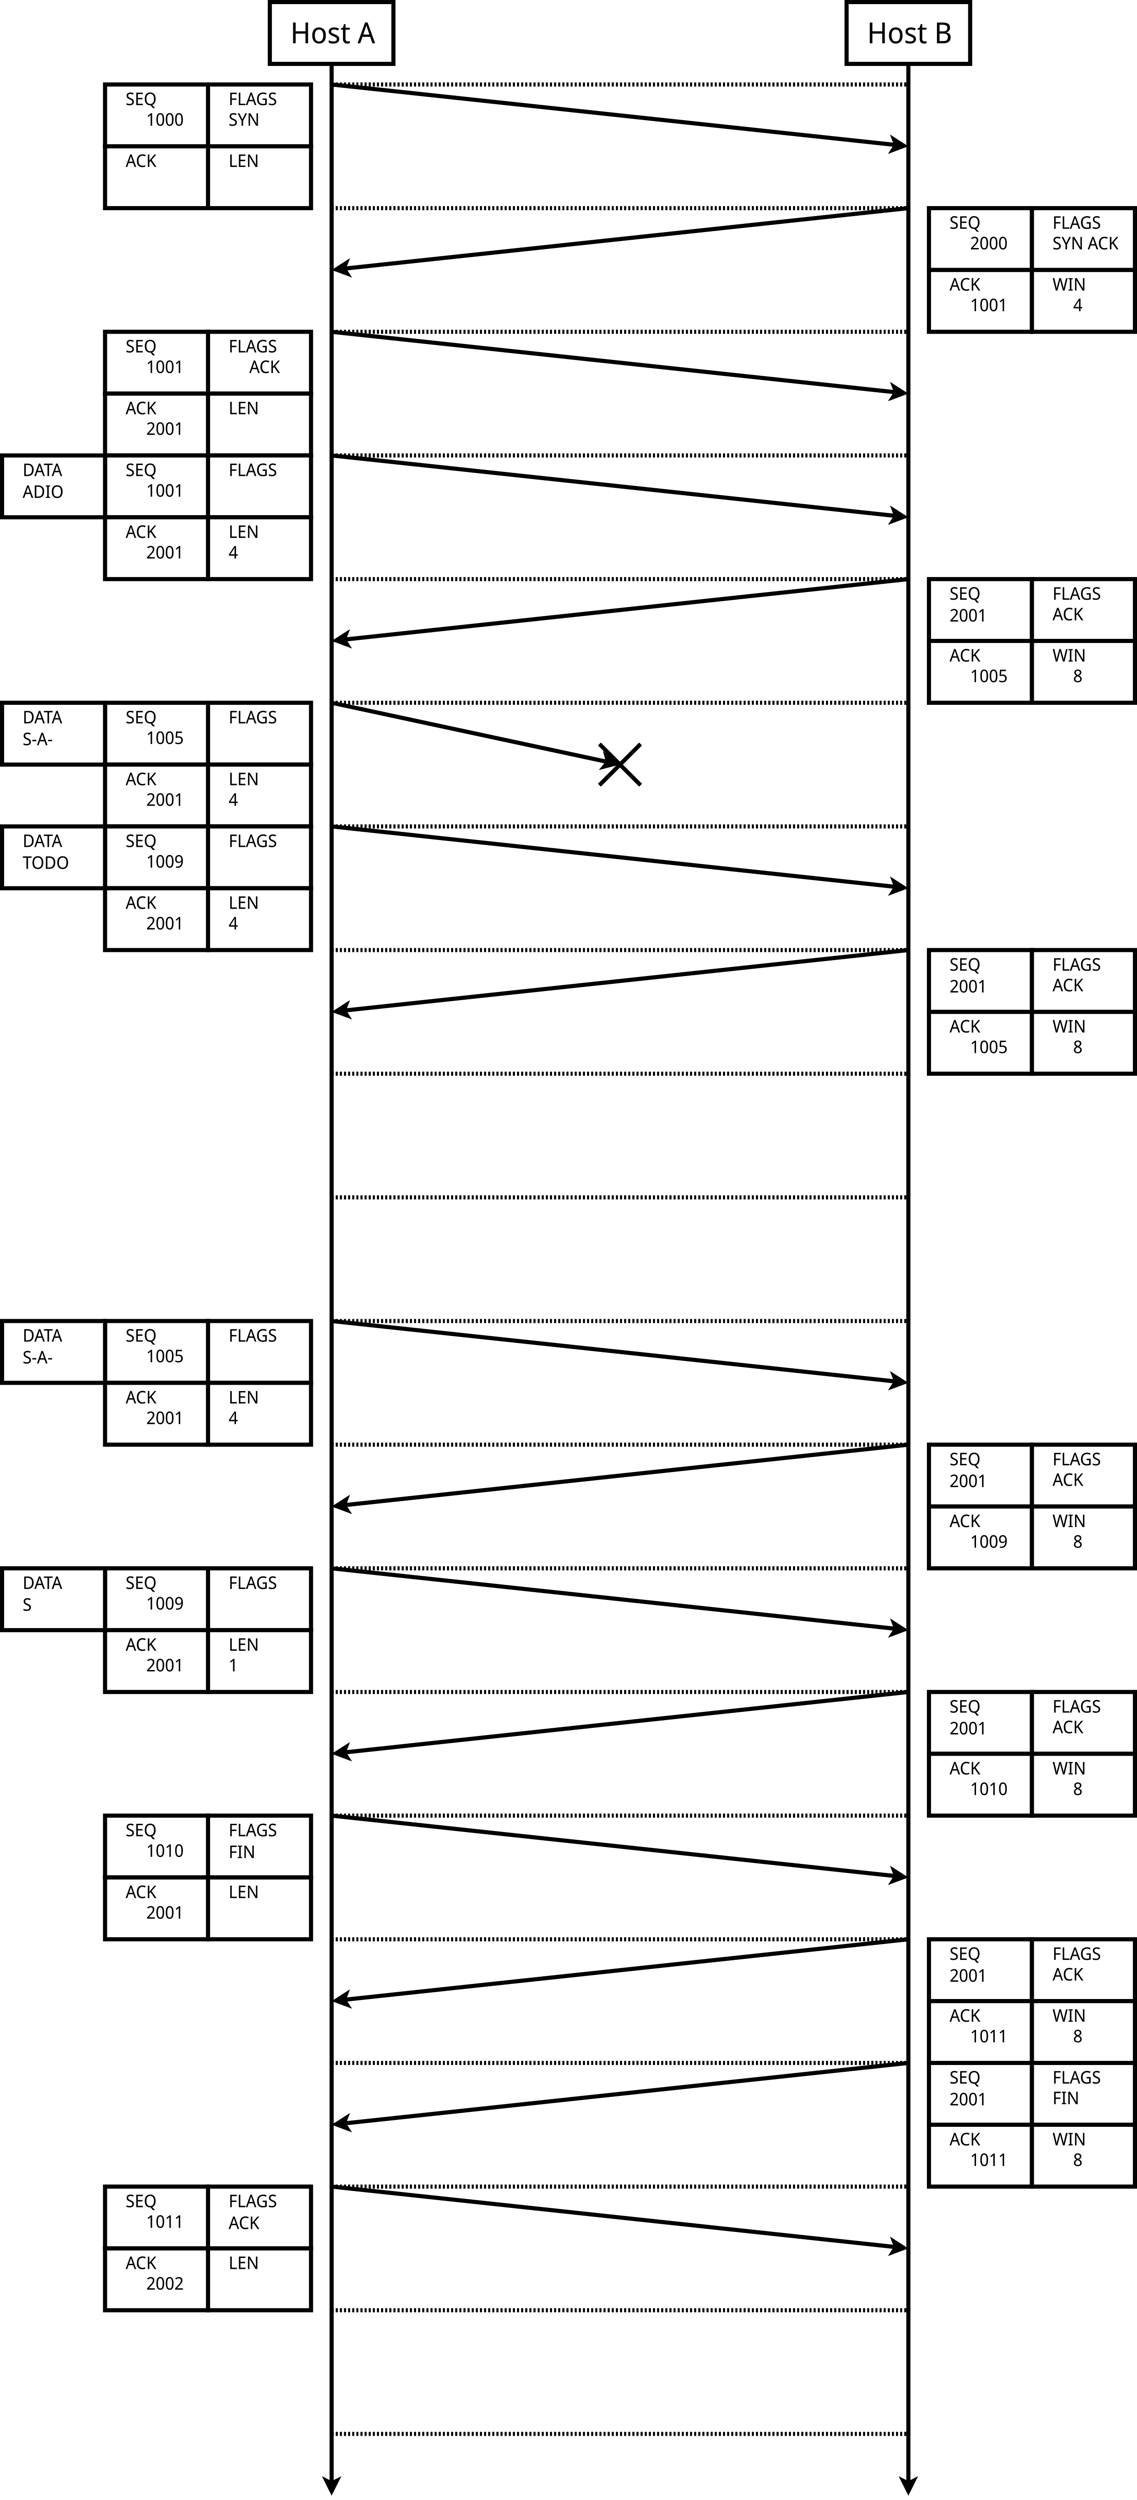 <?xml version="1.0" encoding="UTF-8"?>
<svg xmlns="http://www.w3.org/2000/svg" xmlns:xlink="http://www.w3.org/1999/xlink" width="1104pt" height="2426pt" viewBox="0 0 1104 2426" version="1.1">
<defs>
<g>
<symbol overflow="visible" id="glyph0-0">
<path style="stroke:none;" d="M 2.484 0 L 2.484 -20.141 L 13.375 -20.141 L 13.375 0 Z M 3.844 -1.438 L 12.016 -1.438 L 12.016 -18.703 L 3.844 -18.703 Z M 3.844 -1.438 "/>
</symbol>
<symbol overflow="visible" id="glyph0-1">
<path style="stroke:none;" d="M 17.125 0 L 14.625 0 L 14.625 -9.391 L 5.078 -9.391 L 5.078 0 L 2.562 0 L 2.562 -20.141 L 5.078 -20.141 L 5.078 -11.625 L 14.625 -11.625 L 14.625 -20.141 L 17.125 -20.141 Z M 17.125 0 "/>
</symbol>
<symbol overflow="visible" id="glyph0-2">
<path style="stroke:none;" d="M 14.672 -7.594 C 14.672 -5.094 14.066 -3.156 12.859 -1.781 C 11.66 -0.406 10.035 0.281 7.984 0.281 C 6.723 0.281 5.598 -0.02 4.609 -0.625 C 3.617 -1.238 2.844 -2.133 2.281 -3.312 C 1.719 -4.488 1.438 -5.914 1.438 -7.594 C 1.438 -10.094 2.031 -12.02 3.219 -13.375 C 4.406 -14.727 6.023 -15.406 8.078 -15.406 C 9.348 -15.406 10.484 -15.098 11.484 -14.484 C 12.484 -13.879 13.266 -13 13.828 -11.844 C 14.391 -10.688 14.672 -9.27 14.672 -7.594 Z M 3.984 -7.594 C 3.984 -5.801 4.305 -4.383 4.953 -3.344 C 5.598 -2.301 6.629 -1.781 8.047 -1.781 C 9.453 -1.781 10.484 -2.301 11.141 -3.344 C 11.805 -4.383 12.141 -5.801 12.141 -7.594 C 12.141 -9.375 11.805 -10.77 11.141 -11.781 C 10.484 -12.801 9.441 -13.312 8.016 -13.312 C 6.598 -13.312 5.57 -12.801 4.938 -11.781 C 4.301 -10.77 3.984 -9.375 3.984 -7.594 Z M 3.984 -7.594 "/>
</symbol>
<symbol overflow="visible" id="glyph0-3">
<path style="stroke:none;" d="M 11.562 -4.172 C 11.562 -2.703 11.051 -1.594 10.031 -0.844 C 9.02 -0.094 7.633 0.281 5.875 0.281 C 4.875 0.281 4.008 0.195 3.281 0.031 C 2.562 -0.133 1.926 -0.367 1.375 -0.672 L 1.375 -2.938 C 1.957 -2.633 2.656 -2.352 3.469 -2.094 C 4.281 -1.844 5.098 -1.719 5.922 -1.719 C 7.066 -1.719 7.898 -1.922 8.422 -2.328 C 8.941 -2.734 9.203 -3.273 9.203 -3.953 C 9.203 -4.328 9.102 -4.664 8.906 -4.969 C 8.707 -5.27 8.359 -5.57 7.859 -5.875 C 7.359 -6.176 6.641 -6.516 5.703 -6.891 C 4.797 -7.266 4.02 -7.641 3.375 -8.016 C 2.727 -8.391 2.227 -8.836 1.875 -9.359 C 1.531 -9.891 1.359 -10.57 1.359 -11.406 C 1.359 -12.676 1.848 -13.66 2.828 -14.359 C 3.805 -15.055 5.102 -15.406 6.719 -15.406 C 7.582 -15.406 8.391 -15.312 9.141 -15.125 C 9.891 -14.938 10.602 -14.691 11.281 -14.391 L 10.469 -12.422 C 9.863 -12.68 9.234 -12.906 8.578 -13.094 C 7.922 -13.281 7.254 -13.375 6.578 -13.375 C 5.648 -13.375 4.941 -13.207 4.453 -12.875 C 3.961 -12.551 3.719 -12.109 3.719 -11.547 C 3.719 -11.109 3.832 -10.742 4.062 -10.453 C 4.289 -10.16 4.66 -9.879 5.172 -9.609 C 5.691 -9.336 6.406 -9.02 7.312 -8.656 C 8.207 -8.301 8.969 -7.938 9.594 -7.562 C 10.227 -7.188 10.711 -6.727 11.047 -6.188 C 11.391 -5.656 11.562 -4.984 11.562 -4.172 Z M 11.562 -4.172 "/>
</symbol>
<symbol overflow="visible" id="glyph0-4">
<path style="stroke:none;" d="M 7.109 -1.75 C 7.461 -1.75 7.828 -1.773 8.203 -1.828 C 8.586 -1.891 8.898 -1.969 9.141 -2.062 L 9.141 -0.172 C 8.879 -0.035 8.508 0.07 8.031 0.156 C 7.551 0.238 7.094 0.281 6.656 0.281 C 5.906 0.281 5.207 0.145 4.562 -0.125 C 3.926 -0.395 3.414 -0.867 3.031 -1.547 C 2.645 -2.223 2.453 -3.176 2.453 -4.406 L 2.453 -13.203 L 0.453 -13.203 L 0.453 -14.391 L 2.516 -15.375 L 3.438 -18.594 L 4.906 -18.594 L 4.906 -15.125 L 9.031 -15.125 L 9.031 -13.203 L 4.906 -13.203 L 4.906 -4.453 C 4.906 -3.535 5.113 -2.852 5.531 -2.406 C 5.945 -1.969 6.473 -1.75 7.109 -1.75 Z M 7.109 -1.75 "/>
</symbol>
<symbol overflow="visible" id="glyph0-5">
<path style="stroke:none;" d=""/>
</symbol>
<symbol overflow="visible" id="glyph0-6">
<path style="stroke:none;" d="M 14.422 0 L 12.219 -6.234 L 4.734 -6.234 L 2.562 0 L 0 0 L 7.344 -20.234 L 9.703 -20.234 L 17.016 0 Z M 11.484 -8.5 L 9.391 -14.594 C 9.336 -14.738 9.254 -15.008 9.141 -15.406 C 9.023 -15.801 8.898 -16.207 8.766 -16.625 C 8.641 -17.051 8.551 -17.379 8.5 -17.609 C 8.363 -17.023 8.211 -16.453 8.047 -15.891 C 7.891 -15.336 7.754 -14.906 7.641 -14.594 L 5.562 -8.5 Z M 11.484 -8.5 "/>
</symbol>
<symbol overflow="visible" id="glyph0-7">
<path style="stroke:none;" d="M 2.562 -20.141 L 8.016 -20.141 C 10.379 -20.141 12.172 -19.766 13.391 -19.016 C 14.617 -18.266 15.234 -16.977 15.234 -15.156 C 15.234 -13.969 14.93 -12.984 14.328 -12.203 C 13.734 -11.422 12.852 -10.914 11.688 -10.688 L 11.688 -10.547 C 12.477 -10.398 13.188 -10.145 13.812 -9.781 C 14.445 -9.426 14.945 -8.922 15.312 -8.266 C 15.676 -7.609 15.859 -6.766 15.859 -5.734 C 15.859 -3.898 15.27 -2.484 14.094 -1.484 C 12.914 -0.492 11.301 0 9.25 0 L 2.562 0 Z M 5.078 -11.562 L 8.5 -11.562 C 10.07 -11.562 11.156 -11.836 11.75 -12.391 C 12.344 -12.953 12.641 -13.781 12.641 -14.875 C 12.641 -15.977 12.273 -16.77 11.547 -17.25 C 10.828 -17.727 9.688 -17.969 8.125 -17.969 L 5.078 -17.969 Z M 5.078 -9.453 L 5.078 -2.141 L 8.797 -2.141 C 10.441 -2.141 11.586 -2.488 12.234 -3.188 C 12.879 -3.883 13.203 -4.797 13.203 -5.922 C 13.203 -6.973 12.867 -7.82 12.203 -8.469 C 11.535 -9.125 10.348 -9.453 8.641 -9.453 Z M 5.078 -9.453 "/>
</symbol>
<symbol overflow="visible" id="glyph1-0">
<path style="stroke:none;" d="M 1.484 0 L 1.484 -12.094 L 8.031 -12.094 L 8.031 0 Z M 2.297 -0.859 L 7.219 -0.859 L 7.219 -11.234 L 2.297 -11.234 Z M 2.297 -0.859 "/>
</symbol>
<symbol overflow="visible" id="glyph1-1">
<path style="stroke:none;" d="M 8.016 -3.234 C 8.016 -2.16 7.645 -1.32 6.906 -0.719 C 6.176 -0.125 5.191 0.172 3.953 0.172 C 3.316 0.172 2.723 0.117 2.172 0.016 C 1.629 -0.086 1.176 -0.227 0.812 -0.406 L 0.812 -1.859 C 1.207 -1.68 1.688 -1.52 2.25 -1.375 C 2.82 -1.227 3.41 -1.156 4.016 -1.156 C 4.836 -1.156 5.457 -1.328 5.875 -1.672 C 6.289 -2.023 6.5 -2.5 6.5 -3.094 C 6.5 -3.488 6.414 -3.82 6.25 -4.094 C 6.094 -4.363 5.82 -4.613 5.438 -4.844 C 5.051 -5.07 4.523 -5.32 3.859 -5.594 C 2.922 -5.957 2.203 -6.41 1.703 -6.953 C 1.203 -7.504 0.953 -8.25 0.953 -9.188 C 0.953 -9.812 1.102 -10.352 1.406 -10.812 C 1.719 -11.281 2.145 -11.641 2.688 -11.891 C 3.238 -12.141 3.879 -12.266 4.609 -12.266 C 5.223 -12.266 5.789 -12.203 6.312 -12.078 C 6.832 -11.953 7.312 -11.785 7.75 -11.578 L 7.281 -10.281 C 6.875 -10.457 6.441 -10.609 5.984 -10.734 C 5.523 -10.859 5.055 -10.922 4.578 -10.922 C 3.867 -10.922 3.336 -10.758 2.984 -10.438 C 2.641 -10.113 2.469 -9.688 2.469 -9.156 C 2.469 -8.75 2.547 -8.41 2.703 -8.141 C 2.867 -7.867 3.129 -7.625 3.484 -7.406 C 3.848 -7.188 4.328 -6.957 4.922 -6.719 C 5.586 -6.457 6.148 -6.176 6.609 -5.875 C 7.066 -5.582 7.414 -5.227 7.656 -4.812 C 7.895 -4.395 8.016 -3.867 8.016 -3.234 Z M 8.016 -3.234 "/>
</symbol>
<symbol overflow="visible" id="glyph1-2">
<path style="stroke:none;" d="M 7.906 0 L 1.547 0 L 1.547 -12.094 L 7.906 -12.094 L 7.906 -10.75 L 3.047 -10.75 L 3.047 -6.984 L 7.625 -6.984 L 7.625 -5.656 L 3.047 -5.656 L 3.047 -1.344 L 7.906 -1.344 Z M 7.906 0 "/>
</symbol>
<symbol overflow="visible" id="glyph1-3">
<path style="stroke:none;" d="M 11.484 -6.062 C 11.484 -4.582 11.207 -3.32 10.656 -2.281 C 10.102 -1.238 9.289 -0.523 8.219 -0.141 L 10.938 2.875 L 8.812 2.875 L 6.609 0.156 C 6.547 0.156 6.477 0.156 6.406 0.156 C 6.344 0.164 6.285 0.172 6.234 0.172 C 5.047 0.172 4.062 -0.086 3.281 -0.609 C 2.5 -1.129 1.914 -1.859 1.531 -2.797 C 1.156 -3.734 0.969 -4.828 0.969 -6.078 C 0.969 -7.305 1.156 -8.383 1.531 -9.312 C 1.914 -10.25 2.5 -10.977 3.281 -11.5 C 4.07 -12.02 5.062 -12.281 6.25 -12.281 C 7.383 -12.281 8.344 -12.02 9.125 -11.5 C 9.906 -10.988 10.492 -10.266 10.891 -9.328 C 11.285 -8.398 11.484 -7.312 11.484 -6.062 Z M 2.562 -6.062 C 2.562 -4.539 2.859 -3.344 3.453 -2.469 C 4.047 -1.594 4.973 -1.156 6.234 -1.156 C 7.492 -1.156 8.414 -1.594 9 -2.469 C 9.594 -3.344 9.891 -4.539 9.891 -6.062 C 9.891 -7.582 9.598 -8.773 9.016 -9.641 C 8.43 -10.504 7.508 -10.938 6.25 -10.938 C 4.977 -10.938 4.047 -10.504 3.453 -9.641 C 2.859 -8.773 2.562 -7.582 2.562 -6.062 Z M 2.562 -6.062 "/>
</symbol>
<symbol overflow="visible" id="glyph1-4">
<path style="stroke:none;" d="M 3.047 0 L 1.547 0 L 1.547 -12.094 L 7.906 -12.094 L 7.906 -10.75 L 3.047 -10.75 L 3.047 -6.469 L 7.609 -6.469 L 7.609 -5.125 L 3.047 -5.125 Z M 3.047 0 "/>
</symbol>
<symbol overflow="visible" id="glyph1-5">
<path style="stroke:none;" d="M 1.547 0 L 1.547 -12.094 L 3.047 -12.094 L 3.047 -1.359 L 8 -1.359 L 8 0 Z M 1.547 0 "/>
</symbol>
<symbol overflow="visible" id="glyph1-6">
<path style="stroke:none;" d="M 8.656 0 L 7.328 -3.75 L 2.844 -3.75 L 1.547 0 L 0 0 L 4.406 -12.141 L 5.828 -12.141 L 10.219 0 Z M 6.891 -5.094 L 5.641 -8.75 C 5.609 -8.844 5.555 -9.008 5.484 -9.25 C 5.422 -9.488 5.348 -9.734 5.266 -9.984 C 5.191 -10.234 5.133 -10.426 5.094 -10.562 C 5.02 -10.219 4.93 -9.879 4.828 -9.547 C 4.734 -9.211 4.656 -8.945 4.594 -8.75 L 3.344 -5.094 Z M 6.891 -5.094 "/>
</symbol>
<symbol overflow="visible" id="glyph1-7">
<path style="stroke:none;" d="M 6.422 -6.391 L 10.406 -6.391 L 10.406 -0.453 C 9.789 -0.242 9.164 -0.086 8.531 0.016 C 7.906 0.117 7.195 0.172 6.406 0.172 C 5.227 0.172 4.234 -0.078 3.422 -0.578 C 2.617 -1.086 2.008 -1.805 1.594 -2.734 C 1.176 -3.66 0.969 -4.766 0.969 -6.047 C 0.969 -7.297 1.195 -8.383 1.656 -9.312 C 2.125 -10.25 2.797 -10.973 3.672 -11.484 C 4.555 -12.004 5.617 -12.266 6.859 -12.266 C 7.492 -12.266 8.094 -12.203 8.656 -12.078 C 9.227 -11.953 9.758 -11.773 10.25 -11.547 L 9.688 -10.234 C 9.289 -10.41 8.844 -10.566 8.344 -10.703 C 7.844 -10.848 7.328 -10.922 6.797 -10.922 C 5.453 -10.922 4.406 -10.484 3.656 -9.609 C 2.914 -8.734 2.547 -7.547 2.547 -6.047 C 2.547 -5.086 2.688 -4.238 2.969 -3.5 C 3.25 -2.758 3.695 -2.18 4.312 -1.766 C 4.926 -1.359 5.727 -1.156 6.719 -1.156 C 7.207 -1.156 7.617 -1.18 7.953 -1.234 C 8.297 -1.297 8.609 -1.363 8.891 -1.438 L 8.891 -5.031 L 6.422 -5.031 Z M 6.422 -6.391 "/>
</symbol>
<symbol overflow="visible" id="glyph1-8">
<path style="stroke:none;" d="M 6.406 -10.922 C 5.207 -10.922 4.266 -10.484 3.578 -9.609 C 2.898 -8.742 2.562 -7.555 2.562 -6.047 C 2.562 -4.547 2.879 -3.359 3.516 -2.484 C 4.148 -1.609 5.109 -1.172 6.391 -1.172 C 6.867 -1.172 7.332 -1.211 7.781 -1.297 C 8.238 -1.391 8.688 -1.504 9.125 -1.641 L 9.125 -0.328 C 8.695 -0.148 8.254 -0.023 7.797 0.047 C 7.336 0.129 6.801 0.172 6.188 0.172 C 5.02 0.172 4.047 -0.082 3.266 -0.594 C 2.492 -1.102 1.914 -1.828 1.531 -2.766 C 1.156 -3.703 0.969 -4.801 0.969 -6.062 C 0.969 -7.281 1.176 -8.352 1.594 -9.281 C 2.008 -10.219 2.625 -10.945 3.438 -11.469 C 4.25 -12 5.242 -12.266 6.422 -12.266 C 7.609 -12.266 8.656 -12.023 9.562 -11.547 L 8.984 -10.266 C 8.617 -10.43 8.219 -10.582 7.781 -10.719 C 7.352 -10.852 6.895 -10.922 6.406 -10.922 Z M 6.406 -10.922 "/>
</symbol>
<symbol overflow="visible" id="glyph1-9">
<path style="stroke:none;" d="M 9.906 0 L 8.141 0 L 4.203 -5.781 L 3.047 -4.688 L 3.047 0 L 1.547 0 L 1.547 -12.094 L 3.047 -12.094 L 3.047 -6.125 C 3.348 -6.508 3.656 -6.895 3.969 -7.281 C 4.289 -7.664 4.609 -8.051 4.922 -8.438 L 8 -12.094 L 9.75 -12.094 L 5.281 -6.828 Z M 9.906 0 "/>
</symbol>
<symbol overflow="visible" id="glyph1-10">
<path style="stroke:none;" d="M 14.656 -12.094 L 11.641 0 L 10.094 0 L 7.938 -7.922 C 7.852 -8.242 7.766 -8.57 7.672 -8.906 C 7.586 -9.238 7.52 -9.531 7.469 -9.781 C 7.414 -10.031 7.383 -10.207 7.375 -10.312 C 7.344 -10.164 7.273 -9.852 7.172 -9.375 C 7.078 -8.895 6.961 -8.395 6.828 -7.875 L 4.719 0 L 3.172 0 L 0.172 -12.094 L 1.75 -12.094 L 3.484 -4.703 C 3.598 -4.18 3.695 -3.676 3.781 -3.188 C 3.875 -2.707 3.953 -2.254 4.016 -1.828 C 4.066 -2.266 4.145 -2.742 4.25 -3.266 C 4.363 -3.785 4.488 -4.297 4.625 -4.797 L 6.594 -12.094 L 8.141 -12.094 L 10.203 -4.75 C 10.348 -4.227 10.469 -3.707 10.562 -3.188 C 10.664 -2.664 10.75 -2.211 10.812 -1.828 C 10.852 -2.242 10.922 -2.695 11.016 -3.188 C 11.117 -3.676 11.234 -4.188 11.359 -4.719 L 13.094 -12.094 Z M 14.656 -12.094 "/>
</symbol>
<symbol overflow="visible" id="glyph1-11">
<path style="stroke:none;" d="M 4.812 0 L 0.625 0 L 0.625 -0.875 L 1.969 -1.203 L 1.969 -10.875 L 0.625 -11.219 L 0.625 -12.094 L 4.812 -12.094 L 4.812 -11.219 L 3.469 -10.875 L 3.469 -1.203 L 4.812 -0.875 Z M 4.812 0 "/>
</symbol>
<symbol overflow="visible" id="glyph1-12">
<path style="stroke:none;" d="M 10.641 0 L 8.859 0 L 2.859 -10.047 L 2.797 -10.047 C 2.816 -9.648 2.844 -9.156 2.875 -8.562 C 2.914 -7.977 2.938 -7.379 2.938 -6.766 L 2.938 0 L 1.547 0 L 1.547 -12.094 L 3.297 -12.094 L 9.281 -2.078 L 9.344 -2.078 C 9.332 -2.266 9.316 -2.535 9.297 -2.891 C 9.285 -3.254 9.27 -3.645 9.25 -4.062 C 9.238 -4.488 9.234 -4.891 9.234 -5.266 L 9.234 -12.094 L 10.641 -12.094 Z M 10.641 0 "/>
</symbol>
<symbol overflow="visible" id="glyph1-13">
<path style="stroke:none;" d="M 8.797 -2.75 L 7.141 -2.75 L 7.141 0 L 5.719 0 L 5.719 -2.75 L 0.328 -2.75 L 0.328 -4.016 L 5.641 -12.156 L 7.141 -12.156 L 7.141 -4.078 L 8.797 -4.078 Z M 5.719 -4.078 L 5.719 -7.891 C 5.719 -8.484 5.727 -8.984 5.75 -9.391 C 5.781 -9.805 5.801 -10.195 5.812 -10.562 L 5.734 -10.562 C 5.648 -10.352 5.547 -10.125 5.422 -9.875 C 5.297 -9.625 5.176 -9.414 5.062 -9.25 L 1.75 -4.078 Z M 5.719 -4.078 "/>
</symbol>
<symbol overflow="visible" id="glyph1-14">
<path style="stroke:none;" d="M 4.547 -6.141 L 7.453 -12.094 L 9.078 -12.094 L 5.297 -4.688 L 5.297 0 L 3.797 0 L 3.797 -4.625 L 0 -12.094 L 1.641 -12.094 Z M 4.547 -6.141 "/>
</symbol>
<symbol overflow="visible" id="glyph1-15">
<path style="stroke:none;" d=""/>
</symbol>
<symbol overflow="visible" id="glyph1-16">
<path style="stroke:none;" d="M 8.312 0 L 0.766 0 L 0.766 -1.234 L 3.719 -4.438 C 4.289 -5.051 4.77 -5.594 5.156 -6.062 C 5.539 -6.539 5.832 -7.004 6.031 -7.453 C 6.238 -7.898 6.344 -8.398 6.344 -8.953 C 6.344 -9.617 6.16 -10.125 5.797 -10.469 C 5.441 -10.82 4.973 -11 4.391 -11 C 3.848 -11 3.367 -10.895 2.953 -10.688 C 2.535 -10.477 2.109 -10.195 1.672 -9.844 L 0.875 -10.844 C 1.332 -11.238 1.848 -11.57 2.422 -11.844 C 2.992 -12.125 3.656 -12.266 4.406 -12.266 C 5.469 -12.266 6.305 -11.973 6.922 -11.391 C 7.547 -10.816 7.859 -10.035 7.859 -9.047 C 7.859 -8.41 7.734 -7.816 7.484 -7.266 C 7.234 -6.723 6.891 -6.176 6.453 -5.625 C 6.016 -5.082 5.504 -4.504 4.922 -3.891 L 2.609 -1.422 L 2.625 -1.359 L 8.312 -1.359 Z M 8.312 0 "/>
</symbol>
<symbol overflow="visible" id="glyph1-17">
<path style="stroke:none;" d="M 8.328 -6.062 C 8.328 -4.75 8.203 -3.629 7.953 -2.703 C 7.703 -1.785 7.297 -1.078 6.734 -0.578 C 6.172 -0.078 5.441 0.172 4.547 0.172 C 3.254 0.172 2.301 -0.379 1.688 -1.484 C 1.07 -2.586 0.766 -4.113 0.766 -6.062 C 0.766 -7.375 0.883 -8.492 1.125 -9.422 C 1.375 -10.348 1.773 -11.055 2.328 -11.547 C 2.891 -12.035 3.629 -12.281 4.547 -12.281 C 5.816 -12.281 6.766 -11.734 7.391 -10.641 C 8.016 -9.555 8.328 -8.031 8.328 -6.062 Z M 2.234 -6.062 C 2.234 -4.406 2.406 -3.16 2.75 -2.328 C 3.102 -1.504 3.703 -1.094 4.547 -1.094 C 5.379 -1.094 5.969 -1.504 6.312 -2.328 C 6.664 -3.148 6.844 -4.395 6.844 -6.062 C 6.844 -7.707 6.664 -8.941 6.312 -9.766 C 5.969 -10.598 5.379 -11.016 4.547 -11.016 C 3.703 -11.016 3.102 -10.598 2.75 -9.766 C 2.406 -8.941 2.234 -7.707 2.234 -6.062 Z M 2.234 -6.062 "/>
</symbol>
<symbol overflow="visible" id="glyph1-18">
<path style="stroke:none;" d="M 5.703 0 L 4.266 0 L 4.266 -8.453 C 4.266 -8.941 4.27 -9.332 4.281 -9.625 C 4.289 -9.914 4.312 -10.219 4.344 -10.531 C 4.176 -10.352 4.02 -10.195 3.875 -10.062 C 3.727 -9.938 3.555 -9.785 3.359 -9.609 L 2.156 -8.547 L 1.375 -9.547 L 4.484 -12.094 L 5.703 -12.094 Z M 5.703 0 "/>
</symbol>
<symbol overflow="visible" id="glyph1-19">
<path style="stroke:none;" d="M 4.547 -12.266 C 5.535 -12.266 6.348 -12.016 6.984 -11.516 C 7.629 -11.016 7.953 -10.297 7.953 -9.359 C 7.953 -8.629 7.738 -8.031 7.312 -7.562 C 6.895 -7.102 6.395 -6.719 5.812 -6.406 C 6.27 -6.156 6.691 -5.883 7.078 -5.594 C 7.461 -5.301 7.766 -4.957 7.984 -4.562 C 8.211 -4.164 8.328 -3.691 8.328 -3.141 C 8.328 -2.117 7.984 -1.312 7.297 -0.719 C 6.617 -0.125 5.719 0.172 4.594 0.172 C 3.363 0.172 2.414 -0.113 1.75 -0.688 C 1.094 -1.258 0.766 -2.055 0.766 -3.078 C 0.766 -3.617 0.867 -4.094 1.078 -4.5 C 1.297 -4.914 1.582 -5.27 1.938 -5.562 C 2.289 -5.863 2.676 -6.113 3.094 -6.312 C 2.539 -6.656 2.078 -7.066 1.703 -7.547 C 1.328 -8.023 1.141 -8.641 1.141 -9.391 C 1.141 -9.992 1.285 -10.508 1.578 -10.938 C 1.879 -11.363 2.285 -11.691 2.797 -11.922 C 3.305 -12.148 3.891 -12.266 4.547 -12.266 Z M 4.516 -11.062 C 3.941 -11.062 3.473 -10.91 3.109 -10.609 C 2.742 -10.305 2.562 -9.875 2.562 -9.312 C 2.562 -8.895 2.648 -8.547 2.828 -8.266 C 3.016 -7.984 3.258 -7.742 3.562 -7.547 C 3.875 -7.348 4.219 -7.16 4.594 -6.984 C 5.133 -7.223 5.586 -7.52 5.953 -7.875 C 6.316 -8.227 6.5 -8.707 6.5 -9.312 C 6.5 -9.875 6.316 -10.305 5.953 -10.609 C 5.598 -10.91 5.117 -11.062 4.516 -11.062 Z M 2.203 -3.062 C 2.203 -2.477 2.395 -1.988 2.781 -1.594 C 3.164 -1.207 3.758 -1.016 4.562 -1.016 C 5.312 -1.016 5.883 -1.207 6.281 -1.594 C 6.688 -1.988 6.891 -2.492 6.891 -3.109 C 6.891 -3.703 6.672 -4.191 6.234 -4.578 C 5.805 -4.973 5.25 -5.316 4.562 -5.609 L 4.312 -5.703 C 3.625 -5.379 3.098 -5.016 2.734 -4.609 C 2.379 -4.203 2.203 -3.688 2.203 -3.062 Z M 2.203 -3.062 "/>
</symbol>
<symbol overflow="visible" id="glyph1-20">
<path style="stroke:none;" d="M 4.406 -7.422 C 5.551 -7.422 6.473 -7.109 7.172 -6.484 C 7.867 -5.867 8.219 -4.992 8.219 -3.859 C 8.219 -2.609 7.844 -1.625 7.094 -0.906 C 6.344 -0.188 5.285 0.172 3.922 0.172 C 3.336 0.172 2.789 0.113 2.281 0 C 1.781 -0.113 1.348 -0.273 0.984 -0.484 L 0.984 -1.891 C 1.367 -1.648 1.832 -1.457 2.375 -1.312 C 2.926 -1.164 3.453 -1.094 3.953 -1.094 C 4.773 -1.094 5.438 -1.305 5.938 -1.734 C 6.445 -2.16 6.703 -2.816 6.703 -3.703 C 6.703 -4.492 6.477 -5.102 6.031 -5.531 C 5.582 -5.957 4.867 -6.172 3.891 -6.172 C 3.586 -6.172 3.242 -6.141 2.859 -6.078 C 2.484 -6.023 2.188 -5.969 1.969 -5.906 L 1.25 -6.391 L 1.672 -12.094 L 7.422 -12.094 L 7.422 -10.734 L 2.953 -10.734 L 2.672 -7.234 C 2.859 -7.266 3.098 -7.301 3.391 -7.344 C 3.691 -7.395 4.031 -7.422 4.406 -7.422 Z M 4.406 -7.422 "/>
</symbol>
<symbol overflow="visible" id="glyph1-21">
<path style="stroke:none;" d="M 10.672 -6.172 C 10.672 -4.117 10.145 -2.578 9.094 -1.547 C 8.039 -0.516 6.578 0 4.703 0 L 1.547 0 L 1.547 -12.094 L 5.047 -12.094 C 6.203 -12.094 7.195 -11.863 8.031 -11.406 C 8.875 -10.957 9.523 -10.289 9.984 -9.406 C 10.441 -8.531 10.672 -7.453 10.672 -6.172 Z M 9.078 -6.109 C 9.078 -7.723 8.707 -8.906 7.969 -9.656 C 7.238 -10.414 6.203 -10.797 4.859 -10.797 L 3.047 -10.797 L 3.047 -1.297 L 4.562 -1.297 C 7.57 -1.297 9.078 -2.898 9.078 -6.109 Z M 9.078 -6.109 "/>
</symbol>
<symbol overflow="visible" id="glyph1-22">
<path style="stroke:none;" d="M 5.203 0 L 3.688 0 L 3.688 -10.75 L 0.172 -10.75 L 0.172 -12.094 L 8.688 -12.094 L 8.688 -10.75 L 5.203 -10.75 Z M 5.203 0 "/>
</symbol>
<symbol overflow="visible" id="glyph1-23">
<path style="stroke:none;" d="M 11.484 -6.062 C 11.484 -4.812 11.285 -3.719 10.891 -2.781 C 10.492 -1.852 9.906 -1.129 9.125 -0.609 C 8.344 -0.086 7.379 0.172 6.234 0.172 C 5.047 0.172 4.062 -0.086 3.281 -0.609 C 2.5 -1.129 1.914 -1.859 1.531 -2.797 C 1.156 -3.734 0.969 -4.828 0.969 -6.078 C 0.969 -7.305 1.156 -8.383 1.531 -9.312 C 1.914 -10.25 2.5 -10.977 3.281 -11.5 C 4.07 -12.02 5.062 -12.281 6.25 -12.281 C 7.383 -12.281 8.344 -12.02 9.125 -11.5 C 9.906 -10.988 10.492 -10.266 10.891 -9.328 C 11.285 -8.398 11.484 -7.312 11.484 -6.062 Z M 2.562 -6.062 C 2.562 -4.539 2.859 -3.344 3.453 -2.469 C 4.047 -1.594 4.973 -1.156 6.234 -1.156 C 7.492 -1.156 8.414 -1.594 9 -2.469 C 9.594 -3.344 9.891 -4.539 9.891 -6.062 C 9.891 -7.582 9.598 -8.773 9.016 -9.641 C 8.43 -10.504 7.508 -10.938 6.25 -10.938 C 4.977 -10.938 4.047 -10.504 3.453 -9.641 C 2.859 -8.773 2.562 -7.582 2.562 -6.062 Z M 2.562 -6.062 "/>
</symbol>
<symbol overflow="visible" id="glyph1-24">
<path style="stroke:none;" d="M 0.625 -3.875 L 0.625 -5.203 L 4.5 -5.203 L 4.5 -3.875 Z M 0.625 -3.875 "/>
</symbol>
<symbol overflow="visible" id="glyph1-25">
<path style="stroke:none;" d="M 8.297 -6.922 C 8.297 -6.055 8.223 -5.203 8.078 -4.359 C 7.93 -3.516 7.672 -2.75 7.297 -2.062 C 6.922 -1.383 6.391 -0.844 5.703 -0.438 C 5.016 -0.031 4.129 0.172 3.047 0.172 C 2.816 0.172 2.562 0.156 2.281 0.125 C 2.008 0.094 1.785 0.051 1.609 0 L 1.609 -1.266 C 2.016 -1.117 2.477 -1.047 3 -1.047 C 3.738 -1.047 4.348 -1.176 4.828 -1.438 C 5.316 -1.695 5.703 -2.051 5.984 -2.5 C 6.266 -2.945 6.469 -3.469 6.594 -4.062 C 6.727 -4.656 6.805 -5.273 6.828 -5.922 L 6.719 -5.922 C 6.488 -5.547 6.156 -5.219 5.719 -4.938 C 5.289 -4.656 4.727 -4.516 4.031 -4.516 C 3.062 -4.516 2.273 -4.832 1.672 -5.469 C 1.078 -6.113 0.781 -7.02 0.781 -8.188 C 0.781 -9.445 1.113 -10.441 1.781 -11.172 C 2.445 -11.898 3.328 -12.266 4.422 -12.266 C 5.148 -12.266 5.805 -12.066 6.391 -11.672 C 6.973 -11.285 7.438 -10.695 7.781 -9.906 C 8.125 -9.125 8.297 -8.129 8.297 -6.922 Z M 4.438 -11.016 C 3.781 -11.016 3.25 -10.781 2.844 -10.312 C 2.438 -9.852 2.234 -9.148 2.234 -8.203 C 2.234 -7.43 2.406 -6.82 2.75 -6.375 C 3.102 -5.926 3.645 -5.703 4.375 -5.703 C 4.863 -5.703 5.289 -5.805 5.656 -6.016 C 6.031 -6.234 6.316 -6.516 6.516 -6.859 C 6.711 -7.203 6.812 -7.551 6.812 -7.906 C 6.812 -8.395 6.723 -8.875 6.547 -9.344 C 6.367 -9.82 6.102 -10.219 5.75 -10.531 C 5.395 -10.852 4.957 -11.016 4.438 -11.016 Z M 4.438 -11.016 "/>
</symbol>
</g>
</defs>
<g id="surface229119">
<rect x="0" y="0" width="1104" height="2426" style="fill:rgb(100%,100%,100%);fill-opacity:1;stroke:none;"/>
<path style="fill:none;stroke-width:0.2;stroke-linecap:butt;stroke-linejoin:miter;stroke:rgb(0%,0%,0%);stroke-opacity:1;stroke-miterlimit:10;" d="M 9 2.099 L 9 119.401 " transform="matrix(20,0,0,20,142,22)"/>
<path style="fill-rule:evenodd;fill:rgb(0%,0%,0%);fill-opacity:1;stroke-width:0.2;stroke-linecap:butt;stroke-linejoin:miter;stroke:rgb(0%,0%,0%);stroke-opacity:1;stroke-miterlimit:10;" d="M 9 119.776 L 8.75 119.276 L 9 119.401 L 9.25 119.276 Z M 9 119.776 " transform="matrix(20,0,0,20,142,22)"/>
<path style="fill-rule:evenodd;fill:rgb(100%,100%,100%);fill-opacity:1;stroke-width:0.2;stroke-linecap:butt;stroke-linejoin:miter;stroke:rgb(0%,0%,0%);stroke-opacity:1;stroke-miterlimit:10;" d="M 6 -1 L 12 -1 L 12 2 L 6 2 Z M 6 -1 " transform="matrix(20,0,0,20,142,22)"/>
<g style="fill:rgb(0%,0%,0%);fill-opacity:1;">
  <use xlink:href="#glyph0-1" x="282" y="42.004"/>
  <use xlink:href="#glyph0-2" x="301.727" y="42.004"/>
  <use xlink:href="#glyph0-3" x="317.813" y="42.004"/>
  <use xlink:href="#glyph0-4" x="330.569" y="42.004"/>
  <use xlink:href="#glyph0-5" x="340.306" y="42.004"/>
  <use xlink:href="#glyph0-6" x="347.192" y="42.004"/>
</g>
<path style="fill-rule:evenodd;fill:rgb(100%,100%,100%);fill-opacity:1;stroke-width:0.2;stroke-linecap:butt;stroke-linejoin:miter;stroke:rgb(0%,0%,0%);stroke-opacity:1;stroke-miterlimit:10;" d="M 34 -1 L 40 -1 L 40 2 L 34 2 Z M 34 -1 " transform="matrix(20,0,0,20,142,22)"/>
<g style="fill:rgb(0%,0%,0%);fill-opacity:1;">
  <use xlink:href="#glyph0-1" x="842" y="42.004"/>
  <use xlink:href="#glyph0-2" x="861.727" y="42.004"/>
  <use xlink:href="#glyph0-3" x="877.813" y="42.004"/>
  <use xlink:href="#glyph0-4" x="890.569" y="42.004"/>
  <use xlink:href="#glyph0-5" x="900.306" y="42.004"/>
  <use xlink:href="#glyph0-7" x="907.192" y="42.004"/>
</g>
<path style="fill:none;stroke-width:0.2;stroke-linecap:butt;stroke-linejoin:miter;stroke:rgb(0%,0%,0%);stroke-opacity:1;stroke-miterlimit:10;" d="M 37 2 L 37 119.401 " transform="matrix(20,0,0,20,142,22)"/>
<path style="fill-rule:evenodd;fill:rgb(0%,0%,0%);fill-opacity:1;stroke-width:0.2;stroke-linecap:butt;stroke-linejoin:miter;stroke:rgb(0%,0%,0%);stroke-opacity:1;stroke-miterlimit:10;" d="M 37 119.776 L 36.75 119.276 L 37 119.401 L 37.25 119.276 Z M 37 119.776 " transform="matrix(20,0,0,20,142,22)"/>
<path style="fill:none;stroke-width:0.2;stroke-linecap:butt;stroke-linejoin:miter;stroke:rgb(0%,0%,0%);stroke-opacity:1;stroke-dasharray:0.1,0.1;stroke-miterlimit:10;" d="M 9 3 L 37 3 " transform="matrix(20,0,0,20,142,22)"/>
<path style="fill:none;stroke-width:0.2;stroke-linecap:butt;stroke-linejoin:miter;stroke:rgb(0%,0%,0%);stroke-opacity:1;stroke-dasharray:0.1,0.1;stroke-miterlimit:10;" d="M 9 9 L 37 9 " transform="matrix(20,0,0,20,142,22)"/>
<path style="fill:none;stroke-width:0.2;stroke-linecap:butt;stroke-linejoin:miter;stroke:rgb(0%,0%,0%);stroke-opacity:1;stroke-dasharray:0.1,0.1;stroke-miterlimit:10;" d="M 9 15 L 37 15 " transform="matrix(20,0,0,20,142,22)"/>
<path style="fill:none;stroke-width:0.2;stroke-linecap:butt;stroke-linejoin:miter;stroke:rgb(0%,0%,0%);stroke-opacity:1;stroke-dasharray:0.1,0.1;stroke-miterlimit:10;" d="M 9 21 L 37 21 " transform="matrix(20,0,0,20,142,22)"/>
<path style="fill:none;stroke-width:0.2;stroke-linecap:butt;stroke-linejoin:miter;stroke:rgb(0%,0%,0%);stroke-opacity:1;stroke-dasharray:0.1,0.1;stroke-miterlimit:10;" d="M 9 27 L 37 27 " transform="matrix(20,0,0,20,142,22)"/>
<path style="fill:none;stroke-width:0.2;stroke-linecap:butt;stroke-linejoin:miter;stroke:rgb(0%,0%,0%);stroke-opacity:1;stroke-dasharray:0.1,0.1;stroke-miterlimit:10;" d="M 9 33 L 37 33 " transform="matrix(20,0,0,20,142,22)"/>
<path style="fill:none;stroke-width:0.2;stroke-linecap:butt;stroke-linejoin:miter;stroke:rgb(0%,0%,0%);stroke-opacity:1;stroke-dasharray:0.1,0.1;stroke-miterlimit:10;" d="M 9 39 L 37 39 " transform="matrix(20,0,0,20,142,22)"/>
<path style="fill:none;stroke-width:0.2;stroke-linecap:butt;stroke-linejoin:miter;stroke:rgb(0%,0%,0%);stroke-opacity:1;stroke-dasharray:0.1,0.1;stroke-miterlimit:10;" d="M 9 45 L 37 45 " transform="matrix(20,0,0,20,142,22)"/>
<path style="fill:none;stroke-width:0.2;stroke-linecap:butt;stroke-linejoin:miter;stroke:rgb(0%,0%,0%);stroke-opacity:1;stroke-dasharray:0.1,0.1;stroke-miterlimit:10;" d="M 9 51 L 37 51 " transform="matrix(20,0,0,20,142,22)"/>
<path style="fill:none;stroke-width:0.2;stroke-linecap:butt;stroke-linejoin:miter;stroke:rgb(0%,0%,0%);stroke-opacity:1;stroke-dasharray:0.1,0.1;stroke-miterlimit:10;" d="M 9 57 L 37 57 " transform="matrix(20,0,0,20,142,22)"/>
<path style="fill:none;stroke-width:0.2;stroke-linecap:butt;stroke-linejoin:miter;stroke:rgb(0%,0%,0%);stroke-opacity:1;stroke-miterlimit:10;" d="M 9 3 L 36.405 5.936 " transform="matrix(20,0,0,20,142,22)"/>
<path style="fill-rule:evenodd;fill:rgb(0%,0%,0%);fill-opacity:1;stroke-width:0.2;stroke-linecap:butt;stroke-linejoin:miter;stroke:rgb(0%,0%,0%);stroke-opacity:1;stroke-miterlimit:10;" d="M 36.778 5.976 L 36.254 6.171 L 36.405 5.936 L 36.307 5.674 Z M 36.778 5.976 " transform="matrix(20,0,0,20,142,22)"/>
<path style="fill:none;stroke-width:0.2;stroke-linecap:butt;stroke-linejoin:miter;stroke:rgb(0%,0%,0%);stroke-opacity:1;stroke-miterlimit:10;" d="M 37 9 L 9.595 11.936 " transform="matrix(20,0,0,20,142,22)"/>
<path style="fill-rule:evenodd;fill:rgb(0%,0%,0%);fill-opacity:1;stroke-width:0.2;stroke-linecap:butt;stroke-linejoin:miter;stroke:rgb(0%,0%,0%);stroke-opacity:1;stroke-miterlimit:10;" d="M 9.222 11.976 L 9.693 11.674 L 9.595 11.936 L 9.746 12.171 Z M 9.222 11.976 " transform="matrix(20,0,0,20,142,22)"/>
<path style="fill-rule:evenodd;fill:rgb(100%,100%,100%);fill-opacity:1;stroke-width:0.2;stroke-linecap:butt;stroke-linejoin:miter;stroke:rgb(0%,0%,0%);stroke-opacity:1;stroke-miterlimit:10;" d="M 38 9 L 43 9 L 43 12 L 38 12 Z M 38 9 " transform="matrix(20,0,0,20,142,22)"/>
<path style="fill-rule:evenodd;fill:rgb(100%,100%,100%);fill-opacity:1;stroke-width:0.2;stroke-linecap:butt;stroke-linejoin:miter;stroke:rgb(0%,0%,0%);stroke-opacity:1;stroke-miterlimit:10;" d="M 43 9 L 48 9 L 48 12 L 43 12 Z M 43 9 " transform="matrix(20,0,0,20,142,22)"/>
<path style="fill-rule:evenodd;fill:rgb(100%,100%,100%);fill-opacity:1;stroke-width:0.2;stroke-linecap:butt;stroke-linejoin:miter;stroke:rgb(0%,0%,0%);stroke-opacity:1;stroke-miterlimit:10;" d="M 38 12 L 43 12 L 43 15 L 38 15 Z M 38 12 " transform="matrix(20,0,0,20,142,22)"/>
<path style="fill-rule:evenodd;fill:rgb(100%,100%,100%);fill-opacity:1;stroke-width:0.2;stroke-linecap:butt;stroke-linejoin:miter;stroke:rgb(0%,0%,0%);stroke-opacity:1;stroke-miterlimit:10;" d="M 43 12 L 48 12 L 48 15 L 43 15 Z M 43 12 " transform="matrix(20,0,0,20,142,22)"/>
<g style="fill:rgb(0%,0%,0%);fill-opacity:1;">
  <use xlink:href="#glyph1-1" x="922" y="222.019"/>
  <use xlink:href="#glyph1-2" x="930.755" y="222.019"/>
  <use xlink:href="#glyph1-3" x="939.611" y="222.019"/>
</g>
<g style="fill:rgb(0%,0%,0%);fill-opacity:1;">
  <use xlink:href="#glyph1-4" x="1022" y="222.019"/>
  <use xlink:href="#glyph1-5" x="1030.314" y="222.019"/>
  <use xlink:href="#glyph1-6" x="1038.713" y="222.019"/>
  <use xlink:href="#glyph1-7" x="1048.619" y="222.019"/>
  <use xlink:href="#glyph1-1" x="1060.202" y="222.019"/>
</g>
<g style="fill:rgb(0%,0%,0%);fill-opacity:1;">
  <use xlink:href="#glyph1-6" x="922" y="282.019"/>
  <use xlink:href="#glyph1-8" x="931.906" y="282.019"/>
  <use xlink:href="#glyph1-9" x="941.965" y="282.019"/>
</g>
<g style="fill:rgb(0%,0%,0%);fill-opacity:1;">
  <use xlink:href="#glyph1-10" x="1022" y="282.019"/>
  <use xlink:href="#glyph1-11" x="1036.834" y="282.019"/>
  <use xlink:href="#glyph1-12" x="1042.286" y="282.019"/>
</g>
<g style="fill:rgb(0%,0%,0%);fill-opacity:1;">
  <use xlink:href="#glyph1-13" x="1042" y="302.019"/>
</g>
<g style="fill:rgb(0%,0%,0%);fill-opacity:1;">
  <use xlink:href="#glyph1-1" x="1022" y="242.019"/>
  <use xlink:href="#glyph1-14" x="1030.755" y="242.019"/>
  <use xlink:href="#glyph1-12" x="1039.831" y="242.019"/>
  <use xlink:href="#glyph1-15" x="1052.006" y="242.019"/>
  <use xlink:href="#glyph1-6" x="1056.138" y="242.019"/>
  <use xlink:href="#glyph1-8" x="1066.044" y="242.019"/>
  <use xlink:href="#glyph1-9" x="1076.103" y="242.019"/>
</g>
<g style="fill:rgb(0%,0%,0%);fill-opacity:1;">
  <use xlink:href="#glyph1-16" x="942" y="242.019"/>
  <use xlink:href="#glyph1-17" x="951.093" y="242.019"/>
  <use xlink:href="#glyph1-17" x="960.187" y="242.019"/>
  <use xlink:href="#glyph1-17" x="969.28" y="242.019"/>
</g>
<g style="fill:rgb(0%,0%,0%);fill-opacity:1;">
  <use xlink:href="#glyph1-18" x="942" y="302.019"/>
  <use xlink:href="#glyph1-17" x="951.093" y="302.019"/>
  <use xlink:href="#glyph1-17" x="960.187" y="302.019"/>
  <use xlink:href="#glyph1-18" x="969.28" y="302.019"/>
</g>
<path style="fill-rule:evenodd;fill:rgb(100%,100%,100%);fill-opacity:1;stroke-width:0.2;stroke-linecap:butt;stroke-linejoin:miter;stroke:rgb(0%,0%,0%);stroke-opacity:1;stroke-miterlimit:10;" d="M -2 3 L 3 3 L 3 6 L -2 6 Z M -2 3 " transform="matrix(20,0,0,20,142,22)"/>
<path style="fill-rule:evenodd;fill:rgb(100%,100%,100%);fill-opacity:1;stroke-width:0.2;stroke-linecap:butt;stroke-linejoin:miter;stroke:rgb(0%,0%,0%);stroke-opacity:1;stroke-miterlimit:10;" d="M 3 3 L 8 3 L 8 6 L 3 6 Z M 3 3 " transform="matrix(20,0,0,20,142,22)"/>
<path style="fill-rule:evenodd;fill:rgb(100%,100%,100%);fill-opacity:1;stroke-width:0.2;stroke-linecap:butt;stroke-linejoin:miter;stroke:rgb(0%,0%,0%);stroke-opacity:1;stroke-miterlimit:10;" d="M -2 6 L 3 6 L 3 9 L -2 9 Z M -2 6 " transform="matrix(20,0,0,20,142,22)"/>
<path style="fill-rule:evenodd;fill:rgb(100%,100%,100%);fill-opacity:1;stroke-width:0.2;stroke-linecap:butt;stroke-linejoin:miter;stroke:rgb(0%,0%,0%);stroke-opacity:1;stroke-miterlimit:10;" d="M 3 6 L 8 6 L 8 9 L 3 9 Z M 3 6 " transform="matrix(20,0,0,20,142,22)"/>
<g style="fill:rgb(0%,0%,0%);fill-opacity:1;">
  <use xlink:href="#glyph1-1" x="136.672" y="543.999"/>
  <use xlink:href="#glyph1-2" x="145.426" y="543.999"/>
  <use xlink:href="#glyph1-3" x="154.283" y="543.999"/>
</g>
<g style="fill:rgb(0%,0%,0%);fill-opacity:1;">
  <use xlink:href="#glyph1-4" x="236.672" y="543.999"/>
  <use xlink:href="#glyph1-5" x="244.986" y="543.999"/>
  <use xlink:href="#glyph1-6" x="253.385" y="543.999"/>
  <use xlink:href="#glyph1-7" x="263.291" y="543.999"/>
  <use xlink:href="#glyph1-1" x="274.874" y="543.999"/>
</g>
<g style="fill:rgb(0%,0%,0%);fill-opacity:1;">
  <use xlink:href="#glyph1-6" x="122" y="162.019"/>
  <use xlink:href="#glyph1-8" x="131.906" y="162.019"/>
  <use xlink:href="#glyph1-9" x="141.965" y="162.019"/>
</g>
<g style="fill:rgb(0%,0%,0%);fill-opacity:1;">
  <use xlink:href="#glyph1-5" x="222" y="162.019"/>
  <use xlink:href="#glyph1-2" x="230.399" y="162.019"/>
  <use xlink:href="#glyph1-12" x="239.255" y="162.019"/>
</g>
<g style="fill:rgb(0%,0%,0%);fill-opacity:1;">
  <use xlink:href="#glyph1-18" x="142" y="122.019"/>
  <use xlink:href="#glyph1-17" x="151.093" y="122.019"/>
  <use xlink:href="#glyph1-17" x="160.187" y="122.019"/>
  <use xlink:href="#glyph1-17" x="169.28" y="122.019"/>
</g>
<g style="fill:rgb(0%,0%,0%);fill-opacity:1;">
  <use xlink:href="#glyph1-1" x="222" y="122.019"/>
  <use xlink:href="#glyph1-14" x="230.755" y="122.019"/>
  <use xlink:href="#glyph1-12" x="239.831" y="122.019"/>
</g>
<path style="fill-rule:evenodd;fill:rgb(100%,100%,100%);fill-opacity:1;stroke-width:0.2;stroke-linecap:butt;stroke-linejoin:miter;stroke:rgb(0%,0%,0%);stroke-opacity:1;stroke-miterlimit:10;" d="M -2 15 L 3 15 L 3 18 L -2 18 Z M -2 15 " transform="matrix(20,0,0,20,142,22)"/>
<path style="fill-rule:evenodd;fill:rgb(100%,100%,100%);fill-opacity:1;stroke-width:0.2;stroke-linecap:butt;stroke-linejoin:miter;stroke:rgb(0%,0%,0%);stroke-opacity:1;stroke-miterlimit:10;" d="M 3 15 L 8 15 L 8 18 L 3 18 Z M 3 15 " transform="matrix(20,0,0,20,142,22)"/>
<path style="fill-rule:evenodd;fill:rgb(100%,100%,100%);fill-opacity:1;stroke-width:0.2;stroke-linecap:butt;stroke-linejoin:miter;stroke:rgb(0%,0%,0%);stroke-opacity:1;stroke-miterlimit:10;" d="M -2 18 L 3 18 L 3 21 L -2 21 Z M -2 18 " transform="matrix(20,0,0,20,142,22)"/>
<path style="fill-rule:evenodd;fill:rgb(100%,100%,100%);fill-opacity:1;stroke-width:0.2;stroke-linecap:butt;stroke-linejoin:miter;stroke:rgb(0%,0%,0%);stroke-opacity:1;stroke-miterlimit:10;" d="M 3 18 L 8 18 L 8 21 L 3 21 Z M 3 18 " transform="matrix(20,0,0,20,142,22)"/>
<g style="fill:rgb(0%,0%,0%);fill-opacity:1;">
  <use xlink:href="#glyph1-1" x="122" y="342.019"/>
  <use xlink:href="#glyph1-2" x="130.755" y="342.019"/>
  <use xlink:href="#glyph1-3" x="139.611" y="342.019"/>
</g>
<g style="fill:rgb(0%,0%,0%);fill-opacity:1;">
  <use xlink:href="#glyph1-4" x="222" y="342.019"/>
  <use xlink:href="#glyph1-5" x="230.314" y="342.019"/>
  <use xlink:href="#glyph1-6" x="238.713" y="342.019"/>
  <use xlink:href="#glyph1-7" x="248.619" y="342.019"/>
  <use xlink:href="#glyph1-1" x="260.202" y="342.019"/>
</g>
<g style="fill:rgb(0%,0%,0%);fill-opacity:1;">
  <use xlink:href="#glyph1-6" x="122" y="402.019"/>
  <use xlink:href="#glyph1-8" x="131.906" y="402.019"/>
  <use xlink:href="#glyph1-9" x="141.965" y="402.019"/>
</g>
<g style="fill:rgb(0%,0%,0%);fill-opacity:1;">
  <use xlink:href="#glyph1-5" x="222" y="402.019"/>
  <use xlink:href="#glyph1-2" x="230.399" y="402.019"/>
  <use xlink:href="#glyph1-12" x="239.255" y="402.019"/>
</g>
<g style="fill:rgb(0%,0%,0%);fill-opacity:1;">
  <use xlink:href="#glyph1-18" x="142" y="362.019"/>
  <use xlink:href="#glyph1-17" x="151.093" y="362.019"/>
  <use xlink:href="#glyph1-17" x="160.187" y="362.019"/>
  <use xlink:href="#glyph1-18" x="169.28" y="362.019"/>
</g>
<g style="fill:rgb(0%,0%,0%);fill-opacity:1;">
  <use xlink:href="#glyph1-6" x="242" y="362.019"/>
  <use xlink:href="#glyph1-8" x="251.906" y="362.019"/>
  <use xlink:href="#glyph1-9" x="261.965" y="362.019"/>
</g>
<path style="fill:none;stroke-width:0.2;stroke-linecap:butt;stroke-linejoin:miter;stroke:rgb(0%,0%,0%);stroke-opacity:1;stroke-miterlimit:10;" d="M 9 15 L 36.405 17.936 " transform="matrix(20,0,0,20,142,22)"/>
<path style="fill-rule:evenodd;fill:rgb(0%,0%,0%);fill-opacity:1;stroke-width:0.2;stroke-linecap:butt;stroke-linejoin:miter;stroke:rgb(0%,0%,0%);stroke-opacity:1;stroke-miterlimit:10;" d="M 36.778 17.976 L 36.254 18.171 L 36.405 17.936 L 36.307 17.674 Z M 36.778 17.976 " transform="matrix(20,0,0,20,142,22)"/>
<path style="fill-rule:evenodd;fill:rgb(100%,100%,100%);fill-opacity:1;stroke-width:0.2;stroke-linecap:butt;stroke-linejoin:miter;stroke:rgb(0%,0%,0%);stroke-opacity:1;stroke-miterlimit:10;" d="M -2 21 L 3 21 L 3 24 L -2 24 Z M -2 21 " transform="matrix(20,0,0,20,142,22)"/>
<path style="fill-rule:evenodd;fill:rgb(100%,100%,100%);fill-opacity:1;stroke-width:0.2;stroke-linecap:butt;stroke-linejoin:miter;stroke:rgb(0%,0%,0%);stroke-opacity:1;stroke-miterlimit:10;" d="M 3 21 L 8 21 L 8 24 L 3 24 Z M 3 21 " transform="matrix(20,0,0,20,142,22)"/>
<path style="fill-rule:evenodd;fill:rgb(100%,100%,100%);fill-opacity:1;stroke-width:0.2;stroke-linecap:butt;stroke-linejoin:miter;stroke:rgb(0%,0%,0%);stroke-opacity:1;stroke-miterlimit:10;" d="M -2 24 L 3 24 L 3 27 L -2 27 Z M -2 24 " transform="matrix(20,0,0,20,142,22)"/>
<path style="fill-rule:evenodd;fill:rgb(100%,100%,100%);fill-opacity:1;stroke-width:0.2;stroke-linecap:butt;stroke-linejoin:miter;stroke:rgb(0%,0%,0%);stroke-opacity:1;stroke-miterlimit:10;" d="M 3 24 L 8 24 L 8 27 L 3 27 Z M 3 24 " transform="matrix(20,0,0,20,142,22)"/>
<g style="fill:rgb(0%,0%,0%);fill-opacity:1;">
  <use xlink:href="#glyph1-1" x="122" y="462.019"/>
  <use xlink:href="#glyph1-2" x="130.755" y="462.019"/>
  <use xlink:href="#glyph1-3" x="139.611" y="462.019"/>
</g>
<g style="fill:rgb(0%,0%,0%);fill-opacity:1;">
  <use xlink:href="#glyph1-4" x="222" y="462.019"/>
  <use xlink:href="#glyph1-5" x="230.314" y="462.019"/>
  <use xlink:href="#glyph1-6" x="238.713" y="462.019"/>
  <use xlink:href="#glyph1-7" x="248.619" y="462.019"/>
  <use xlink:href="#glyph1-1" x="260.202" y="462.019"/>
</g>
<g style="fill:rgb(0%,0%,0%);fill-opacity:1;">
  <use xlink:href="#glyph1-6" x="122" y="522.019"/>
  <use xlink:href="#glyph1-8" x="131.906" y="522.019"/>
  <use xlink:href="#glyph1-9" x="141.965" y="522.019"/>
</g>
<g style="fill:rgb(0%,0%,0%);fill-opacity:1;">
  <use xlink:href="#glyph1-5" x="222" y="522.019"/>
  <use xlink:href="#glyph1-2" x="230.399" y="522.019"/>
  <use xlink:href="#glyph1-12" x="239.255" y="522.019"/>
</g>
<g style="fill:rgb(0%,0%,0%);fill-opacity:1;">
  <use xlink:href="#glyph1-18" x="142" y="482.019"/>
  <use xlink:href="#glyph1-17" x="151.093" y="482.019"/>
  <use xlink:href="#glyph1-17" x="160.187" y="482.019"/>
  <use xlink:href="#glyph1-18" x="169.28" y="482.019"/>
</g>
<g style="fill:rgb(0%,0%,0%);fill-opacity:1;">
  <use xlink:href="#glyph1-16" x="142" y="542.019"/>
  <use xlink:href="#glyph1-17" x="151.093" y="542.019"/>
  <use xlink:href="#glyph1-17" x="160.187" y="542.019"/>
  <use xlink:href="#glyph1-18" x="169.28" y="542.019"/>
</g>
<path style="fill:none;stroke-width:0.2;stroke-linecap:butt;stroke-linejoin:miter;stroke:rgb(0%,0%,0%);stroke-opacity:1;stroke-miterlimit:10;" d="M 9 21 L 36.405 23.936 " transform="matrix(20,0,0,20,142,22)"/>
<path style="fill-rule:evenodd;fill:rgb(0%,0%,0%);fill-opacity:1;stroke-width:0.2;stroke-linecap:butt;stroke-linejoin:miter;stroke:rgb(0%,0%,0%);stroke-opacity:1;stroke-miterlimit:10;" d="M 36.778 23.976 L 36.254 24.171 L 36.405 23.936 L 36.307 23.674 Z M 36.778 23.976 " transform="matrix(20,0,0,20,142,22)"/>
<g style="fill:rgb(0%,0%,0%);fill-opacity:1;">
  <use xlink:href="#glyph1-1" x="122" y="102.019"/>
  <use xlink:href="#glyph1-2" x="130.755" y="102.019"/>
  <use xlink:href="#glyph1-3" x="139.611" y="102.019"/>
</g>
<g style="fill:rgb(0%,0%,0%);fill-opacity:1;">
  <use xlink:href="#glyph1-4" x="222" y="102.019"/>
  <use xlink:href="#glyph1-5" x="230.314" y="102.019"/>
  <use xlink:href="#glyph1-6" x="238.713" y="102.019"/>
  <use xlink:href="#glyph1-7" x="248.619" y="102.019"/>
  <use xlink:href="#glyph1-1" x="260.202" y="102.019"/>
</g>
<g style="fill:rgb(0%,0%,0%);fill-opacity:1;">
  <use xlink:href="#glyph1-13" x="222" y="542.019"/>
</g>
<path style="fill:none;stroke-width:0.2;stroke-linecap:butt;stroke-linejoin:miter;stroke:rgb(0%,0%,0%);stroke-opacity:1;stroke-dasharray:0.1,0.1;stroke-miterlimit:10;" d="M 9 63 L 37 63 " transform="matrix(20,0,0,20,142,22)"/>
<path style="fill:none;stroke-width:0.2;stroke-linecap:butt;stroke-linejoin:miter;stroke:rgb(0%,0%,0%);stroke-opacity:1;stroke-dasharray:0.1,0.1;stroke-miterlimit:10;" d="M 9 69 L 37 69 " transform="matrix(20,0,0,20,142,22)"/>
<path style="fill:none;stroke-width:0.2;stroke-linecap:butt;stroke-linejoin:miter;stroke:rgb(0%,0%,0%);stroke-opacity:1;stroke-dasharray:0.1,0.1;stroke-miterlimit:10;" d="M 9 75 L 37 75 " transform="matrix(20,0,0,20,142,22)"/>
<path style="fill:none;stroke-width:0.2;stroke-linecap:butt;stroke-linejoin:miter;stroke:rgb(0%,0%,0%);stroke-opacity:1;stroke-dasharray:0.1,0.1;stroke-miterlimit:10;" d="M 9 81 L 37 81 " transform="matrix(20,0,0,20,142,22)"/>
<path style="fill:none;stroke-width:0.2;stroke-linecap:butt;stroke-linejoin:miter;stroke:rgb(0%,0%,0%);stroke-opacity:1;stroke-dasharray:0.1,0.1;stroke-miterlimit:10;" d="M 9 87 L 37 87 " transform="matrix(20,0,0,20,142,22)"/>
<path style="fill:none;stroke-width:0.2;stroke-linecap:butt;stroke-linejoin:miter;stroke:rgb(0%,0%,0%);stroke-opacity:1;stroke-dasharray:0.1,0.1;stroke-miterlimit:10;" d="M 9 93 L 37 93 " transform="matrix(20,0,0,20,142,22)"/>
<path style="fill:none;stroke-width:0.2;stroke-linecap:butt;stroke-linejoin:miter;stroke:rgb(0%,0%,0%);stroke-opacity:1;stroke-miterlimit:10;" d="M 22 35 L 24 37 " transform="matrix(20,0,0,20,142,22)"/>
<path style="fill:none;stroke-width:0.2;stroke-linecap:butt;stroke-linejoin:miter;stroke:rgb(0%,0%,0%);stroke-opacity:1;stroke-miterlimit:10;" d="M 24 35 L 22 37 " transform="matrix(20,0,0,20,142,22)"/>
<path style="fill:none;stroke-width:0.2;stroke-linecap:butt;stroke-linejoin:miter;stroke:rgb(0%,0%,0%);stroke-opacity:1;stroke-dasharray:0.1,0.1;stroke-miterlimit:10;" d="M 9 99 L 37 99 " transform="matrix(20,0,0,20,142,22)"/>
<path style="fill:none;stroke-width:0.2;stroke-linecap:butt;stroke-linejoin:miter;stroke:rgb(0%,0%,0%);stroke-opacity:1;stroke-dasharray:0.1,0.1;stroke-miterlimit:10;" d="M 9 105 L 37 105 " transform="matrix(20,0,0,20,142,22)"/>
<path style="fill:none;stroke-width:0.2;stroke-linecap:butt;stroke-linejoin:miter;stroke:rgb(0%,0%,0%);stroke-opacity:1;stroke-dasharray:0.1,0.1;stroke-miterlimit:10;" d="M 9 111 L 37 111 " transform="matrix(20,0,0,20,142,22)"/>
<path style="fill:none;stroke-width:0.2;stroke-linecap:butt;stroke-linejoin:miter;stroke:rgb(0%,0%,0%);stroke-opacity:1;stroke-dasharray:0.1,0.1;stroke-miterlimit:10;" d="M 9 117 L 37 117 " transform="matrix(20,0,0,20,142,22)"/>
<path style="fill-rule:evenodd;fill:rgb(100%,100%,100%);fill-opacity:1;stroke-width:0.2;stroke-linecap:butt;stroke-linejoin:miter;stroke:rgb(0%,0%,0%);stroke-opacity:1;stroke-miterlimit:10;" d="M 38 27 L 43 27 L 43 30 L 38 30 Z M 38 27 " transform="matrix(20,0,0,20,142,22)"/>
<path style="fill-rule:evenodd;fill:rgb(100%,100%,100%);fill-opacity:1;stroke-width:0.2;stroke-linecap:butt;stroke-linejoin:miter;stroke:rgb(0%,0%,0%);stroke-opacity:1;stroke-miterlimit:10;" d="M 43 27 L 48 27 L 48 30 L 43 30 Z M 43 27 " transform="matrix(20,0,0,20,142,22)"/>
<path style="fill-rule:evenodd;fill:rgb(100%,100%,100%);fill-opacity:1;stroke-width:0.2;stroke-linecap:butt;stroke-linejoin:miter;stroke:rgb(0%,0%,0%);stroke-opacity:1;stroke-miterlimit:10;" d="M 38 30 L 43 30 L 43 33 L 38 33 Z M 38 30 " transform="matrix(20,0,0,20,142,22)"/>
<path style="fill-rule:evenodd;fill:rgb(100%,100%,100%);fill-opacity:1;stroke-width:0.2;stroke-linecap:butt;stroke-linejoin:miter;stroke:rgb(0%,0%,0%);stroke-opacity:1;stroke-miterlimit:10;" d="M 43 30 L 48 30 L 48 33 L 43 33 Z M 43 30 " transform="matrix(20,0,0,20,142,22)"/>
<g style="fill:rgb(0%,0%,0%);fill-opacity:1;">
  <use xlink:href="#glyph1-1" x="922" y="582.019"/>
  <use xlink:href="#glyph1-2" x="930.755" y="582.019"/>
  <use xlink:href="#glyph1-3" x="939.611" y="582.019"/>
</g>
<g style="fill:rgb(0%,0%,0%);fill-opacity:1;">
  <use xlink:href="#glyph1-16" x="922" y="603.187"/>
  <use xlink:href="#glyph1-17" x="931.093" y="603.187"/>
  <use xlink:href="#glyph1-17" x="940.187" y="603.187"/>
  <use xlink:href="#glyph1-18" x="949.28" y="603.187"/>
</g>
<g style="fill:rgb(0%,0%,0%);fill-opacity:1;">
  <use xlink:href="#glyph1-4" x="1022" y="582.019"/>
  <use xlink:href="#glyph1-5" x="1030.314" y="582.019"/>
  <use xlink:href="#glyph1-6" x="1038.713" y="582.019"/>
  <use xlink:href="#glyph1-7" x="1048.619" y="582.019"/>
  <use xlink:href="#glyph1-1" x="1060.202" y="582.019"/>
</g>
<g style="fill:rgb(0%,0%,0%);fill-opacity:1;">
  <use xlink:href="#glyph1-6" x="922" y="642.019"/>
  <use xlink:href="#glyph1-8" x="931.906" y="642.019"/>
  <use xlink:href="#glyph1-9" x="941.965" y="642.019"/>
</g>
<g style="fill:rgb(0%,0%,0%);fill-opacity:1;">
  <use xlink:href="#glyph1-10" x="1022" y="642.019"/>
  <use xlink:href="#glyph1-11" x="1036.834" y="642.019"/>
  <use xlink:href="#glyph1-12" x="1042.286" y="642.019"/>
</g>
<g style="fill:rgb(0%,0%,0%);fill-opacity:1;">
  <use xlink:href="#glyph1-19" x="1042" y="662.019"/>
</g>
<g style="fill:rgb(0%,0%,0%);fill-opacity:1;">
  <use xlink:href="#glyph1-6" x="1022" y="602.019"/>
  <use xlink:href="#glyph1-8" x="1031.906" y="602.019"/>
  <use xlink:href="#glyph1-9" x="1041.965" y="602.019"/>
</g>
<g style="fill:rgb(0%,0%,0%);fill-opacity:1;">
  <use xlink:href="#glyph1-18" x="942" y="662.019"/>
  <use xlink:href="#glyph1-17" x="951.093" y="662.019"/>
  <use xlink:href="#glyph1-17" x="960.187" y="662.019"/>
  <use xlink:href="#glyph1-20" x="969.28" y="662.019"/>
</g>
<path style="fill:none;stroke-width:0.2;stroke-linecap:butt;stroke-linejoin:miter;stroke:rgb(0%,0%,0%);stroke-opacity:1;stroke-miterlimit:10;" d="M 37 27 L 9.595 29.936 " transform="matrix(20,0,0,20,142,22)"/>
<path style="fill-rule:evenodd;fill:rgb(0%,0%,0%);fill-opacity:1;stroke-width:0.2;stroke-linecap:butt;stroke-linejoin:miter;stroke:rgb(0%,0%,0%);stroke-opacity:1;stroke-miterlimit:10;" d="M 9.222 29.976 L 9.693 29.674 L 9.595 29.936 L 9.746 30.171 Z M 9.222 29.976 " transform="matrix(20,0,0,20,142,22)"/>
<path style="fill-rule:evenodd;fill:rgb(100%,100%,100%);fill-opacity:1;stroke-width:0.2;stroke-linecap:butt;stroke-linejoin:miter;stroke:rgb(0%,0%,0%);stroke-opacity:1;stroke-miterlimit:10;" d="M -2 33 L 3 33 L 3 36 L -2 36 Z M -2 33 " transform="matrix(20,0,0,20,142,22)"/>
<path style="fill-rule:evenodd;fill:rgb(100%,100%,100%);fill-opacity:1;stroke-width:0.2;stroke-linecap:butt;stroke-linejoin:miter;stroke:rgb(0%,0%,0%);stroke-opacity:1;stroke-miterlimit:10;" d="M 3 33 L 8 33 L 8 36 L 3 36 Z M 3 33 " transform="matrix(20,0,0,20,142,22)"/>
<path style="fill-rule:evenodd;fill:rgb(100%,100%,100%);fill-opacity:1;stroke-width:0.2;stroke-linecap:butt;stroke-linejoin:miter;stroke:rgb(0%,0%,0%);stroke-opacity:1;stroke-miterlimit:10;" d="M -2 36 L 3 36 L 3 39 L -2 39 Z M -2 36 " transform="matrix(20,0,0,20,142,22)"/>
<path style="fill-rule:evenodd;fill:rgb(100%,100%,100%);fill-opacity:1;stroke-width:0.2;stroke-linecap:butt;stroke-linejoin:miter;stroke:rgb(0%,0%,0%);stroke-opacity:1;stroke-miterlimit:10;" d="M 3 36 L 8 36 L 8 39 L 3 39 Z M 3 36 " transform="matrix(20,0,0,20,142,22)"/>
<g style="fill:rgb(0%,0%,0%);fill-opacity:1;">
  <use xlink:href="#glyph1-6" x="122" y="762.019"/>
  <use xlink:href="#glyph1-8" x="131.906" y="762.019"/>
  <use xlink:href="#glyph1-9" x="141.965" y="762.019"/>
</g>
<g style="fill:rgb(0%,0%,0%);fill-opacity:1;">
  <use xlink:href="#glyph1-5" x="222" y="762.019"/>
  <use xlink:href="#glyph1-2" x="230.399" y="762.019"/>
  <use xlink:href="#glyph1-12" x="239.255" y="762.019"/>
</g>
<g style="fill:rgb(0%,0%,0%);fill-opacity:1;">
  <use xlink:href="#glyph1-18" x="142" y="722.019"/>
  <use xlink:href="#glyph1-17" x="151.093" y="722.019"/>
  <use xlink:href="#glyph1-17" x="160.187" y="722.019"/>
  <use xlink:href="#glyph1-20" x="169.28" y="722.019"/>
</g>
<g style="fill:rgb(0%,0%,0%);fill-opacity:1;">
  <use xlink:href="#glyph1-1" x="122" y="702.019"/>
  <use xlink:href="#glyph1-2" x="130.755" y="702.019"/>
  <use xlink:href="#glyph1-3" x="139.611" y="702.019"/>
</g>
<g style="fill:rgb(0%,0%,0%);fill-opacity:1;">
  <use xlink:href="#glyph1-4" x="222" y="702.019"/>
  <use xlink:href="#glyph1-5" x="230.314" y="702.019"/>
  <use xlink:href="#glyph1-6" x="238.713" y="702.019"/>
  <use xlink:href="#glyph1-7" x="248.619" y="702.019"/>
  <use xlink:href="#glyph1-1" x="260.202" y="702.019"/>
</g>
<path style="fill:none;stroke-width:0.2;stroke-linecap:butt;stroke-linejoin:miter;stroke:rgb(0%,0%,0%);stroke-opacity:1;stroke-miterlimit:10;" d="M 9 33 L 22.415 35.875 " transform="matrix(20,0,0,20,142,22)"/>
<path style="fill-rule:evenodd;fill:rgb(0%,0%,0%);fill-opacity:1;stroke-width:0.2;stroke-linecap:butt;stroke-linejoin:miter;stroke:rgb(0%,0%,0%);stroke-opacity:1;stroke-miterlimit:10;" d="M 22.781 35.953 L 22.24 36.093 L 22.415 35.875 L 22.345 35.604 Z M 22.781 35.953 " transform="matrix(20,0,0,20,142,22)"/>
<g style="fill:rgb(0%,0%,0%);fill-opacity:1;">
  <use xlink:href="#glyph1-16" x="142" y="782.019"/>
  <use xlink:href="#glyph1-17" x="151.093" y="782.019"/>
  <use xlink:href="#glyph1-17" x="160.187" y="782.019"/>
  <use xlink:href="#glyph1-18" x="169.28" y="782.019"/>
</g>
<path style="fill-rule:evenodd;fill:rgb(100%,100%,100%);fill-opacity:1;stroke-width:0.2;stroke-linecap:butt;stroke-linejoin:miter;stroke:rgb(0%,0%,0%);stroke-opacity:1;stroke-miterlimit:10;" d="M -7 21 L -2 21 L -2 24 L -7 24 Z M -7 21 " transform="matrix(20,0,0,20,142,22)"/>
<g style="fill:rgb(0%,0%,0%);fill-opacity:1;">
  <use xlink:href="#glyph1-21" x="22" y="462.019"/>
  <use xlink:href="#glyph1-6" x="33.312" y="462.019"/>
  <use xlink:href="#glyph1-22" x="42.422" y="462.019"/>
  <use xlink:href="#glyph1-6" x="50.177" y="462.019"/>
</g>
<g style="fill:rgb(0%,0%,0%);fill-opacity:1;">
  <use xlink:href="#glyph1-6" x="22" y="483.187"/>
  <use xlink:href="#glyph1-21" x="32.228" y="483.187"/>
  <use xlink:href="#glyph1-11" x="43.861" y="483.187"/>
  <use xlink:href="#glyph1-23" x="49.314" y="483.187"/>
</g>
<path style="fill-rule:evenodd;fill:rgb(100%,100%,100%);fill-opacity:1;stroke-width:0.2;stroke-linecap:butt;stroke-linejoin:miter;stroke:rgb(0%,0%,0%);stroke-opacity:1;stroke-miterlimit:10;" d="M -7 33 L -2 33 L -2 36 L -7 36 Z M -7 33 " transform="matrix(20,0,0,20,142,22)"/>
<g style="fill:rgb(0%,0%,0%);fill-opacity:1;">
  <use xlink:href="#glyph1-21" x="22" y="702.019"/>
  <use xlink:href="#glyph1-6" x="33.312" y="702.019"/>
  <use xlink:href="#glyph1-22" x="42.422" y="702.019"/>
  <use xlink:href="#glyph1-6" x="50.177" y="702.019"/>
</g>
<g style="fill:rgb(0%,0%,0%);fill-opacity:1;">
  <use xlink:href="#glyph1-1" x="22" y="723.187"/>
  <use xlink:href="#glyph1-24" x="30.755" y="723.187"/>
  <use xlink:href="#glyph1-6" x="35.885" y="723.187"/>
  <use xlink:href="#glyph1-24" x="46.113" y="723.187"/>
</g>
<g style="fill:rgb(0%,0%,0%);fill-opacity:1;">
  <use xlink:href="#glyph1-16" x="142" y="422.019"/>
  <use xlink:href="#glyph1-17" x="151.093" y="422.019"/>
  <use xlink:href="#glyph1-17" x="160.187" y="422.019"/>
  <use xlink:href="#glyph1-18" x="169.28" y="422.019"/>
</g>
<g style="fill:rgb(0%,0%,0%);fill-opacity:1;">
  <use xlink:href="#glyph1-13" x="222" y="782.019"/>
</g>
<path style="fill-rule:evenodd;fill:rgb(100%,100%,100%);fill-opacity:1;stroke-width:0.2;stroke-linecap:butt;stroke-linejoin:miter;stroke:rgb(0%,0%,0%);stroke-opacity:1;stroke-miterlimit:10;" d="M -2 39 L 3 39 L 3 42 L -2 42 Z M -2 39 " transform="matrix(20,0,0,20,142,22)"/>
<path style="fill-rule:evenodd;fill:rgb(100%,100%,100%);fill-opacity:1;stroke-width:0.2;stroke-linecap:butt;stroke-linejoin:miter;stroke:rgb(0%,0%,0%);stroke-opacity:1;stroke-miterlimit:10;" d="M 3 39 L 8 39 L 8 42 L 3 42 Z M 3 39 " transform="matrix(20,0,0,20,142,22)"/>
<path style="fill-rule:evenodd;fill:rgb(100%,100%,100%);fill-opacity:1;stroke-width:0.2;stroke-linecap:butt;stroke-linejoin:miter;stroke:rgb(0%,0%,0%);stroke-opacity:1;stroke-miterlimit:10;" d="M -2 42 L 3 42 L 3 45 L -2 45 Z M -2 42 " transform="matrix(20,0,0,20,142,22)"/>
<path style="fill-rule:evenodd;fill:rgb(100%,100%,100%);fill-opacity:1;stroke-width:0.2;stroke-linecap:butt;stroke-linejoin:miter;stroke:rgb(0%,0%,0%);stroke-opacity:1;stroke-miterlimit:10;" d="M 3 42 L 8 42 L 8 45 L 3 45 Z M 3 42 " transform="matrix(20,0,0,20,142,22)"/>
<g style="fill:rgb(0%,0%,0%);fill-opacity:1;">
  <use xlink:href="#glyph1-6" x="122" y="882.019"/>
  <use xlink:href="#glyph1-8" x="131.906" y="882.019"/>
  <use xlink:href="#glyph1-9" x="141.965" y="882.019"/>
</g>
<g style="fill:rgb(0%,0%,0%);fill-opacity:1;">
  <use xlink:href="#glyph1-5" x="222" y="882.019"/>
  <use xlink:href="#glyph1-2" x="230.399" y="882.019"/>
  <use xlink:href="#glyph1-12" x="239.255" y="882.019"/>
</g>
<g style="fill:rgb(0%,0%,0%);fill-opacity:1;">
  <use xlink:href="#glyph1-18" x="142" y="842.019"/>
  <use xlink:href="#glyph1-17" x="151.093" y="842.019"/>
  <use xlink:href="#glyph1-17" x="160.187" y="842.019"/>
  <use xlink:href="#glyph1-25" x="169.28" y="842.019"/>
</g>
<g style="fill:rgb(0%,0%,0%);fill-opacity:1;">
  <use xlink:href="#glyph1-1" x="122" y="822.019"/>
  <use xlink:href="#glyph1-2" x="130.755" y="822.019"/>
  <use xlink:href="#glyph1-3" x="139.611" y="822.019"/>
</g>
<g style="fill:rgb(0%,0%,0%);fill-opacity:1;">
  <use xlink:href="#glyph1-4" x="222" y="822.019"/>
  <use xlink:href="#glyph1-5" x="230.314" y="822.019"/>
  <use xlink:href="#glyph1-6" x="238.713" y="822.019"/>
  <use xlink:href="#glyph1-7" x="248.619" y="822.019"/>
  <use xlink:href="#glyph1-1" x="260.202" y="822.019"/>
</g>
<g style="fill:rgb(0%,0%,0%);fill-opacity:1;">
  <use xlink:href="#glyph1-16" x="142" y="902.019"/>
  <use xlink:href="#glyph1-17" x="151.093" y="902.019"/>
  <use xlink:href="#glyph1-17" x="160.187" y="902.019"/>
  <use xlink:href="#glyph1-18" x="169.28" y="902.019"/>
</g>
<path style="fill-rule:evenodd;fill:rgb(100%,100%,100%);fill-opacity:1;stroke-width:0.2;stroke-linecap:butt;stroke-linejoin:miter;stroke:rgb(0%,0%,0%);stroke-opacity:1;stroke-miterlimit:10;" d="M -7 39 L -2 39 L -2 42 L -7 42 Z M -7 39 " transform="matrix(20,0,0,20,142,22)"/>
<g style="fill:rgb(0%,0%,0%);fill-opacity:1;">
  <use xlink:href="#glyph1-21" x="22" y="822.019"/>
  <use xlink:href="#glyph1-6" x="33.312" y="822.019"/>
  <use xlink:href="#glyph1-22" x="42.422" y="822.019"/>
  <use xlink:href="#glyph1-6" x="50.177" y="822.019"/>
</g>
<g style="fill:rgb(0%,0%,0%);fill-opacity:1;">
  <use xlink:href="#glyph1-22" x="22" y="843.187"/>
  <use xlink:href="#glyph1-23" x="30.551" y="843.187"/>
  <use xlink:href="#glyph1-21" x="42.998" y="843.187"/>
  <use xlink:href="#glyph1-23" x="54.631" y="843.187"/>
</g>
<g style="fill:rgb(0%,0%,0%);fill-opacity:1;">
  <use xlink:href="#glyph1-13" x="222" y="902.019"/>
</g>
<path style="fill:none;stroke-width:0.2;stroke-linecap:butt;stroke-linejoin:miter;stroke:rgb(0%,0%,0%);stroke-opacity:1;stroke-miterlimit:10;" d="M 9 39 L 36.405 41.936 " transform="matrix(20,0,0,20,142,22)"/>
<path style="fill-rule:evenodd;fill:rgb(0%,0%,0%);fill-opacity:1;stroke-width:0.2;stroke-linecap:butt;stroke-linejoin:miter;stroke:rgb(0%,0%,0%);stroke-opacity:1;stroke-miterlimit:10;" d="M 36.778 41.976 L 36.254 42.171 L 36.405 41.936 L 36.307 41.674 Z M 36.778 41.976 " transform="matrix(20,0,0,20,142,22)"/>
<path style="fill-rule:evenodd;fill:rgb(100%,100%,100%);fill-opacity:1;stroke-width:0.2;stroke-linecap:butt;stroke-linejoin:miter;stroke:rgb(0%,0%,0%);stroke-opacity:1;stroke-miterlimit:10;" d="M 38 45 L 43 45 L 43 48 L 38 48 Z M 38 45 " transform="matrix(20,0,0,20,142,22)"/>
<path style="fill-rule:evenodd;fill:rgb(100%,100%,100%);fill-opacity:1;stroke-width:0.2;stroke-linecap:butt;stroke-linejoin:miter;stroke:rgb(0%,0%,0%);stroke-opacity:1;stroke-miterlimit:10;" d="M 43 45 L 48 45 L 48 48 L 43 48 Z M 43 45 " transform="matrix(20,0,0,20,142,22)"/>
<path style="fill-rule:evenodd;fill:rgb(100%,100%,100%);fill-opacity:1;stroke-width:0.2;stroke-linecap:butt;stroke-linejoin:miter;stroke:rgb(0%,0%,0%);stroke-opacity:1;stroke-miterlimit:10;" d="M 38 48 L 43 48 L 43 51 L 38 51 Z M 38 48 " transform="matrix(20,0,0,20,142,22)"/>
<path style="fill-rule:evenodd;fill:rgb(100%,100%,100%);fill-opacity:1;stroke-width:0.2;stroke-linecap:butt;stroke-linejoin:miter;stroke:rgb(0%,0%,0%);stroke-opacity:1;stroke-miterlimit:10;" d="M 43 48 L 48 48 L 48 51 L 43 51 Z M 43 48 " transform="matrix(20,0,0,20,142,22)"/>
<g style="fill:rgb(0%,0%,0%);fill-opacity:1;">
  <use xlink:href="#glyph1-1" x="922" y="942.019"/>
  <use xlink:href="#glyph1-2" x="930.755" y="942.019"/>
  <use xlink:href="#glyph1-3" x="939.611" y="942.019"/>
</g>
<g style="fill:rgb(0%,0%,0%);fill-opacity:1;">
  <use xlink:href="#glyph1-16" x="922" y="963.187"/>
  <use xlink:href="#glyph1-17" x="931.093" y="963.187"/>
  <use xlink:href="#glyph1-17" x="940.187" y="963.187"/>
  <use xlink:href="#glyph1-18" x="949.28" y="963.187"/>
</g>
<g style="fill:rgb(0%,0%,0%);fill-opacity:1;">
  <use xlink:href="#glyph1-4" x="1022" y="942.019"/>
  <use xlink:href="#glyph1-5" x="1030.314" y="942.019"/>
  <use xlink:href="#glyph1-6" x="1038.713" y="942.019"/>
  <use xlink:href="#glyph1-7" x="1048.619" y="942.019"/>
  <use xlink:href="#glyph1-1" x="1060.202" y="942.019"/>
</g>
<g style="fill:rgb(0%,0%,0%);fill-opacity:1;">
  <use xlink:href="#glyph1-6" x="922" y="1002.019"/>
  <use xlink:href="#glyph1-8" x="931.906" y="1002.019"/>
  <use xlink:href="#glyph1-9" x="941.965" y="1002.019"/>
</g>
<g style="fill:rgb(0%,0%,0%);fill-opacity:1;">
  <use xlink:href="#glyph1-10" x="1022" y="1002.019"/>
  <use xlink:href="#glyph1-11" x="1036.834" y="1002.019"/>
  <use xlink:href="#glyph1-12" x="1042.286" y="1002.019"/>
</g>
<g style="fill:rgb(0%,0%,0%);fill-opacity:1;">
  <use xlink:href="#glyph1-19" x="1042" y="1022.019"/>
</g>
<g style="fill:rgb(0%,0%,0%);fill-opacity:1;">
  <use xlink:href="#glyph1-6" x="1022" y="962.019"/>
  <use xlink:href="#glyph1-8" x="1031.906" y="962.019"/>
  <use xlink:href="#glyph1-9" x="1041.965" y="962.019"/>
</g>
<g style="fill:rgb(0%,0%,0%);fill-opacity:1;">
  <use xlink:href="#glyph1-18" x="942" y="1022.019"/>
  <use xlink:href="#glyph1-17" x="951.093" y="1022.019"/>
  <use xlink:href="#glyph1-17" x="960.187" y="1022.019"/>
  <use xlink:href="#glyph1-20" x="969.28" y="1022.019"/>
</g>
<path style="fill:none;stroke-width:0.2;stroke-linecap:butt;stroke-linejoin:miter;stroke:rgb(0%,0%,0%);stroke-opacity:1;stroke-miterlimit:10;" d="M 37 45 L 9.595 47.936 " transform="matrix(20,0,0,20,142,22)"/>
<path style="fill-rule:evenodd;fill:rgb(0%,0%,0%);fill-opacity:1;stroke-width:0.2;stroke-linecap:butt;stroke-linejoin:miter;stroke:rgb(0%,0%,0%);stroke-opacity:1;stroke-miterlimit:10;" d="M 9.222 47.976 L 9.693 47.674 L 9.595 47.936 L 9.746 48.171 Z M 9.222 47.976 " transform="matrix(20,0,0,20,142,22)"/>
<path style="fill-rule:evenodd;fill:rgb(100%,100%,100%);fill-opacity:1;stroke-width:0.2;stroke-linecap:butt;stroke-linejoin:miter;stroke:rgb(0%,0%,0%);stroke-opacity:1;stroke-miterlimit:10;" d="M -2 63 L 3 63 L 3 66 L -2 66 Z M -2 63 " transform="matrix(20,0,0,20,142,22)"/>
<path style="fill-rule:evenodd;fill:rgb(100%,100%,100%);fill-opacity:1;stroke-width:0.2;stroke-linecap:butt;stroke-linejoin:miter;stroke:rgb(0%,0%,0%);stroke-opacity:1;stroke-miterlimit:10;" d="M 3 63 L 8 63 L 8 66 L 3 66 Z M 3 63 " transform="matrix(20,0,0,20,142,22)"/>
<path style="fill-rule:evenodd;fill:rgb(100%,100%,100%);fill-opacity:1;stroke-width:0.2;stroke-linecap:butt;stroke-linejoin:miter;stroke:rgb(0%,0%,0%);stroke-opacity:1;stroke-miterlimit:10;" d="M -2 66 L 3 66 L 3 69 L -2 69 Z M -2 66 " transform="matrix(20,0,0,20,142,22)"/>
<path style="fill-rule:evenodd;fill:rgb(100%,100%,100%);fill-opacity:1;stroke-width:0.2;stroke-linecap:butt;stroke-linejoin:miter;stroke:rgb(0%,0%,0%);stroke-opacity:1;stroke-miterlimit:10;" d="M 3 66 L 8 66 L 8 69 L 3 69 Z M 3 66 " transform="matrix(20,0,0,20,142,22)"/>
<g style="fill:rgb(0%,0%,0%);fill-opacity:1;">
  <use xlink:href="#glyph1-6" x="122" y="1362.019"/>
  <use xlink:href="#glyph1-8" x="131.906" y="1362.019"/>
  <use xlink:href="#glyph1-9" x="141.965" y="1362.019"/>
</g>
<g style="fill:rgb(0%,0%,0%);fill-opacity:1;">
  <use xlink:href="#glyph1-5" x="222" y="1362.019"/>
  <use xlink:href="#glyph1-2" x="230.399" y="1362.019"/>
  <use xlink:href="#glyph1-12" x="239.255" y="1362.019"/>
</g>
<g style="fill:rgb(0%,0%,0%);fill-opacity:1;">
  <use xlink:href="#glyph1-18" x="142" y="1322.019"/>
  <use xlink:href="#glyph1-17" x="151.093" y="1322.019"/>
  <use xlink:href="#glyph1-17" x="160.187" y="1322.019"/>
  <use xlink:href="#glyph1-20" x="169.28" y="1322.019"/>
</g>
<g style="fill:rgb(0%,0%,0%);fill-opacity:1;">
  <use xlink:href="#glyph1-1" x="122" y="1302.019"/>
  <use xlink:href="#glyph1-2" x="130.755" y="1302.019"/>
  <use xlink:href="#glyph1-3" x="139.611" y="1302.019"/>
</g>
<g style="fill:rgb(0%,0%,0%);fill-opacity:1;">
  <use xlink:href="#glyph1-4" x="222" y="1302.019"/>
  <use xlink:href="#glyph1-5" x="230.314" y="1302.019"/>
  <use xlink:href="#glyph1-6" x="238.713" y="1302.019"/>
  <use xlink:href="#glyph1-7" x="248.619" y="1302.019"/>
  <use xlink:href="#glyph1-1" x="260.202" y="1302.019"/>
</g>
<g style="fill:rgb(0%,0%,0%);fill-opacity:1;">
  <use xlink:href="#glyph1-16" x="142" y="1382.019"/>
  <use xlink:href="#glyph1-17" x="151.093" y="1382.019"/>
  <use xlink:href="#glyph1-17" x="160.187" y="1382.019"/>
  <use xlink:href="#glyph1-18" x="169.28" y="1382.019"/>
</g>
<path style="fill-rule:evenodd;fill:rgb(100%,100%,100%);fill-opacity:1;stroke-width:0.2;stroke-linecap:butt;stroke-linejoin:miter;stroke:rgb(0%,0%,0%);stroke-opacity:1;stroke-miterlimit:10;" d="M -7 63 L -2 63 L -2 66 L -7 66 Z M -7 63 " transform="matrix(20,0,0,20,142,22)"/>
<g style="fill:rgb(0%,0%,0%);fill-opacity:1;">
  <use xlink:href="#glyph1-21" x="22" y="1302.019"/>
  <use xlink:href="#glyph1-6" x="33.312" y="1302.019"/>
  <use xlink:href="#glyph1-22" x="42.422" y="1302.019"/>
  <use xlink:href="#glyph1-6" x="50.177" y="1302.019"/>
</g>
<g style="fill:rgb(0%,0%,0%);fill-opacity:1;">
  <use xlink:href="#glyph1-1" x="22" y="1323.187"/>
  <use xlink:href="#glyph1-24" x="30.755" y="1323.187"/>
  <use xlink:href="#glyph1-6" x="35.885" y="1323.187"/>
  <use xlink:href="#glyph1-24" x="46.113" y="1323.187"/>
</g>
<g style="fill:rgb(0%,0%,0%);fill-opacity:1;">
  <use xlink:href="#glyph1-13" x="222" y="1382.019"/>
</g>
<path style="fill-rule:evenodd;fill:rgb(100%,100%,100%);fill-opacity:1;stroke-width:0.2;stroke-linecap:butt;stroke-linejoin:miter;stroke:rgb(0%,0%,0%);stroke-opacity:1;stroke-miterlimit:10;" d="M 38 69 L 43 69 L 43 72 L 38 72 Z M 38 69 " transform="matrix(20,0,0,20,142,22)"/>
<path style="fill-rule:evenodd;fill:rgb(100%,100%,100%);fill-opacity:1;stroke-width:0.2;stroke-linecap:butt;stroke-linejoin:miter;stroke:rgb(0%,0%,0%);stroke-opacity:1;stroke-miterlimit:10;" d="M 43 69 L 48 69 L 48 72 L 43 72 Z M 43 69 " transform="matrix(20,0,0,20,142,22)"/>
<path style="fill-rule:evenodd;fill:rgb(100%,100%,100%);fill-opacity:1;stroke-width:0.2;stroke-linecap:butt;stroke-linejoin:miter;stroke:rgb(0%,0%,0%);stroke-opacity:1;stroke-miterlimit:10;" d="M 38 72 L 43 72 L 43 75 L 38 75 Z M 38 72 " transform="matrix(20,0,0,20,142,22)"/>
<path style="fill-rule:evenodd;fill:rgb(100%,100%,100%);fill-opacity:1;stroke-width:0.2;stroke-linecap:butt;stroke-linejoin:miter;stroke:rgb(0%,0%,0%);stroke-opacity:1;stroke-miterlimit:10;" d="M 43 72 L 48 72 L 48 75 L 43 75 Z M 43 72 " transform="matrix(20,0,0,20,142,22)"/>
<g style="fill:rgb(0%,0%,0%);fill-opacity:1;">
  <use xlink:href="#glyph1-1" x="922" y="1422.019"/>
  <use xlink:href="#glyph1-2" x="930.755" y="1422.019"/>
  <use xlink:href="#glyph1-3" x="939.611" y="1422.019"/>
</g>
<g style="fill:rgb(0%,0%,0%);fill-opacity:1;">
  <use xlink:href="#glyph1-16" x="922" y="1443.187"/>
  <use xlink:href="#glyph1-17" x="931.093" y="1443.187"/>
  <use xlink:href="#glyph1-17" x="940.187" y="1443.187"/>
  <use xlink:href="#glyph1-18" x="949.28" y="1443.187"/>
</g>
<g style="fill:rgb(0%,0%,0%);fill-opacity:1;">
  <use xlink:href="#glyph1-4" x="1022" y="1422.019"/>
  <use xlink:href="#glyph1-5" x="1030.314" y="1422.019"/>
  <use xlink:href="#glyph1-6" x="1038.713" y="1422.019"/>
  <use xlink:href="#glyph1-7" x="1048.619" y="1422.019"/>
  <use xlink:href="#glyph1-1" x="1060.202" y="1422.019"/>
</g>
<g style="fill:rgb(0%,0%,0%);fill-opacity:1;">
  <use xlink:href="#glyph1-6" x="922" y="1482.019"/>
  <use xlink:href="#glyph1-8" x="931.906" y="1482.019"/>
  <use xlink:href="#glyph1-9" x="941.965" y="1482.019"/>
</g>
<g style="fill:rgb(0%,0%,0%);fill-opacity:1;">
  <use xlink:href="#glyph1-10" x="1022" y="1482.019"/>
  <use xlink:href="#glyph1-11" x="1036.834" y="1482.019"/>
  <use xlink:href="#glyph1-12" x="1042.286" y="1482.019"/>
</g>
<g style="fill:rgb(0%,0%,0%);fill-opacity:1;">
  <use xlink:href="#glyph1-19" x="1042" y="1502.019"/>
</g>
<g style="fill:rgb(0%,0%,0%);fill-opacity:1;">
  <use xlink:href="#glyph1-6" x="1022" y="1442.019"/>
  <use xlink:href="#glyph1-8" x="1031.906" y="1442.019"/>
  <use xlink:href="#glyph1-9" x="1041.965" y="1442.019"/>
</g>
<g style="fill:rgb(0%,0%,0%);fill-opacity:1;">
  <use xlink:href="#glyph1-18" x="942" y="1502.019"/>
  <use xlink:href="#glyph1-17" x="951.093" y="1502.019"/>
  <use xlink:href="#glyph1-17" x="960.187" y="1502.019"/>
  <use xlink:href="#glyph1-25" x="969.28" y="1502.019"/>
</g>
<path style="fill:none;stroke-width:0.2;stroke-linecap:butt;stroke-linejoin:miter;stroke:rgb(0%,0%,0%);stroke-opacity:1;stroke-miterlimit:10;" d="M 9 63 L 36.405 65.936 " transform="matrix(20,0,0,20,142,22)"/>
<path style="fill-rule:evenodd;fill:rgb(0%,0%,0%);fill-opacity:1;stroke-width:0.2;stroke-linecap:butt;stroke-linejoin:miter;stroke:rgb(0%,0%,0%);stroke-opacity:1;stroke-miterlimit:10;" d="M 36.778 65.976 L 36.254 66.171 L 36.405 65.936 L 36.307 65.674 Z M 36.778 65.976 " transform="matrix(20,0,0,20,142,22)"/>
<path style="fill:none;stroke-width:0.2;stroke-linecap:butt;stroke-linejoin:miter;stroke:rgb(0%,0%,0%);stroke-opacity:1;stroke-miterlimit:10;" d="M 37 69 L 9.595 71.936 " transform="matrix(20,0,0,20,142,22)"/>
<path style="fill-rule:evenodd;fill:rgb(0%,0%,0%);fill-opacity:1;stroke-width:0.2;stroke-linecap:butt;stroke-linejoin:miter;stroke:rgb(0%,0%,0%);stroke-opacity:1;stroke-miterlimit:10;" d="M 9.222 71.976 L 9.693 71.674 L 9.595 71.936 L 9.746 72.171 Z M 9.222 71.976 " transform="matrix(20,0,0,20,142,22)"/>
<path style="fill-rule:evenodd;fill:rgb(100%,100%,100%);fill-opacity:1;stroke-width:0.2;stroke-linecap:butt;stroke-linejoin:miter;stroke:rgb(0%,0%,0%);stroke-opacity:1;stroke-miterlimit:10;" d="M -2 75 L 3 75 L 3 78 L -2 78 Z M -2 75 " transform="matrix(20,0,0,20,142,22)"/>
<path style="fill-rule:evenodd;fill:rgb(100%,100%,100%);fill-opacity:1;stroke-width:0.2;stroke-linecap:butt;stroke-linejoin:miter;stroke:rgb(0%,0%,0%);stroke-opacity:1;stroke-miterlimit:10;" d="M 3 75 L 8 75 L 8 78 L 3 78 Z M 3 75 " transform="matrix(20,0,0,20,142,22)"/>
<path style="fill-rule:evenodd;fill:rgb(100%,100%,100%);fill-opacity:1;stroke-width:0.2;stroke-linecap:butt;stroke-linejoin:miter;stroke:rgb(0%,0%,0%);stroke-opacity:1;stroke-miterlimit:10;" d="M -2 78 L 3 78 L 3 81 L -2 81 Z M -2 78 " transform="matrix(20,0,0,20,142,22)"/>
<path style="fill-rule:evenodd;fill:rgb(100%,100%,100%);fill-opacity:1;stroke-width:0.2;stroke-linecap:butt;stroke-linejoin:miter;stroke:rgb(0%,0%,0%);stroke-opacity:1;stroke-miterlimit:10;" d="M 3 78 L 8 78 L 8 81 L 3 81 Z M 3 78 " transform="matrix(20,0,0,20,142,22)"/>
<g style="fill:rgb(0%,0%,0%);fill-opacity:1;">
  <use xlink:href="#glyph1-6" x="122" y="1602.019"/>
  <use xlink:href="#glyph1-8" x="131.906" y="1602.019"/>
  <use xlink:href="#glyph1-9" x="141.965" y="1602.019"/>
</g>
<g style="fill:rgb(0%,0%,0%);fill-opacity:1;">
  <use xlink:href="#glyph1-5" x="222" y="1602.019"/>
  <use xlink:href="#glyph1-2" x="230.399" y="1602.019"/>
  <use xlink:href="#glyph1-12" x="239.255" y="1602.019"/>
</g>
<g style="fill:rgb(0%,0%,0%);fill-opacity:1;">
  <use xlink:href="#glyph1-18" x="142" y="1562.019"/>
  <use xlink:href="#glyph1-17" x="151.093" y="1562.019"/>
  <use xlink:href="#glyph1-17" x="160.187" y="1562.019"/>
  <use xlink:href="#glyph1-25" x="169.28" y="1562.019"/>
</g>
<g style="fill:rgb(0%,0%,0%);fill-opacity:1;">
  <use xlink:href="#glyph1-1" x="122" y="1542.019"/>
  <use xlink:href="#glyph1-2" x="130.755" y="1542.019"/>
  <use xlink:href="#glyph1-3" x="139.611" y="1542.019"/>
</g>
<g style="fill:rgb(0%,0%,0%);fill-opacity:1;">
  <use xlink:href="#glyph1-4" x="222" y="1542.019"/>
  <use xlink:href="#glyph1-5" x="230.314" y="1542.019"/>
  <use xlink:href="#glyph1-6" x="238.713" y="1542.019"/>
  <use xlink:href="#glyph1-7" x="248.619" y="1542.019"/>
  <use xlink:href="#glyph1-1" x="260.202" y="1542.019"/>
</g>
<g style="fill:rgb(0%,0%,0%);fill-opacity:1;">
  <use xlink:href="#glyph1-16" x="142" y="1622.019"/>
  <use xlink:href="#glyph1-17" x="151.093" y="1622.019"/>
  <use xlink:href="#glyph1-17" x="160.187" y="1622.019"/>
  <use xlink:href="#glyph1-18" x="169.28" y="1622.019"/>
</g>
<path style="fill-rule:evenodd;fill:rgb(100%,100%,100%);fill-opacity:1;stroke-width:0.2;stroke-linecap:butt;stroke-linejoin:miter;stroke:rgb(0%,0%,0%);stroke-opacity:1;stroke-miterlimit:10;" d="M -7 75 L -2 75 L -2 78 L -7 78 Z M -7 75 " transform="matrix(20,0,0,20,142,22)"/>
<g style="fill:rgb(0%,0%,0%);fill-opacity:1;">
  <use xlink:href="#glyph1-21" x="22" y="1542.019"/>
  <use xlink:href="#glyph1-6" x="33.312" y="1542.019"/>
  <use xlink:href="#glyph1-22" x="42.422" y="1542.019"/>
  <use xlink:href="#glyph1-6" x="50.177" y="1542.019"/>
</g>
<g style="fill:rgb(0%,0%,0%);fill-opacity:1;">
  <use xlink:href="#glyph1-1" x="22" y="1563.187"/>
</g>
<g style="fill:rgb(0%,0%,0%);fill-opacity:1;">
  <use xlink:href="#glyph1-18" x="222" y="1622.019"/>
</g>
<path style="fill:none;stroke-width:0.2;stroke-linecap:butt;stroke-linejoin:miter;stroke:rgb(0%,0%,0%);stroke-opacity:1;stroke-miterlimit:10;" d="M 9 75 L 36.405 77.936 " transform="matrix(20,0,0,20,142,22)"/>
<path style="fill-rule:evenodd;fill:rgb(0%,0%,0%);fill-opacity:1;stroke-width:0.2;stroke-linecap:butt;stroke-linejoin:miter;stroke:rgb(0%,0%,0%);stroke-opacity:1;stroke-miterlimit:10;" d="M 36.778 77.976 L 36.254 78.171 L 36.405 77.936 L 36.307 77.674 Z M 36.778 77.976 " transform="matrix(20,0,0,20,142,22)"/>
<path style="fill-rule:evenodd;fill:rgb(100%,100%,100%);fill-opacity:1;stroke-width:0.2;stroke-linecap:butt;stroke-linejoin:miter;stroke:rgb(0%,0%,0%);stroke-opacity:1;stroke-miterlimit:10;" d="M 38 81 L 43 81 L 43 84 L 38 84 Z M 38 81 " transform="matrix(20,0,0,20,142,22)"/>
<path style="fill-rule:evenodd;fill:rgb(100%,100%,100%);fill-opacity:1;stroke-width:0.2;stroke-linecap:butt;stroke-linejoin:miter;stroke:rgb(0%,0%,0%);stroke-opacity:1;stroke-miterlimit:10;" d="M 43 81 L 48 81 L 48 84 L 43 84 Z M 43 81 " transform="matrix(20,0,0,20,142,22)"/>
<path style="fill-rule:evenodd;fill:rgb(100%,100%,100%);fill-opacity:1;stroke-width:0.2;stroke-linecap:butt;stroke-linejoin:miter;stroke:rgb(0%,0%,0%);stroke-opacity:1;stroke-miterlimit:10;" d="M 38 84 L 43 84 L 43 87 L 38 87 Z M 38 84 " transform="matrix(20,0,0,20,142,22)"/>
<path style="fill-rule:evenodd;fill:rgb(100%,100%,100%);fill-opacity:1;stroke-width:0.2;stroke-linecap:butt;stroke-linejoin:miter;stroke:rgb(0%,0%,0%);stroke-opacity:1;stroke-miterlimit:10;" d="M 43 84 L 48 84 L 48 87 L 43 87 Z M 43 84 " transform="matrix(20,0,0,20,142,22)"/>
<g style="fill:rgb(0%,0%,0%);fill-opacity:1;">
  <use xlink:href="#glyph1-1" x="922" y="1662.019"/>
  <use xlink:href="#glyph1-2" x="930.755" y="1662.019"/>
  <use xlink:href="#glyph1-3" x="939.611" y="1662.019"/>
</g>
<g style="fill:rgb(0%,0%,0%);fill-opacity:1;">
  <use xlink:href="#glyph1-16" x="922" y="1683.187"/>
  <use xlink:href="#glyph1-17" x="931.093" y="1683.187"/>
  <use xlink:href="#glyph1-17" x="940.187" y="1683.187"/>
  <use xlink:href="#glyph1-18" x="949.28" y="1683.187"/>
</g>
<g style="fill:rgb(0%,0%,0%);fill-opacity:1;">
  <use xlink:href="#glyph1-4" x="1022" y="1662.019"/>
  <use xlink:href="#glyph1-5" x="1030.314" y="1662.019"/>
  <use xlink:href="#glyph1-6" x="1038.713" y="1662.019"/>
  <use xlink:href="#glyph1-7" x="1048.619" y="1662.019"/>
  <use xlink:href="#glyph1-1" x="1060.202" y="1662.019"/>
</g>
<g style="fill:rgb(0%,0%,0%);fill-opacity:1;">
  <use xlink:href="#glyph1-6" x="922" y="1722.019"/>
  <use xlink:href="#glyph1-8" x="931.906" y="1722.019"/>
  <use xlink:href="#glyph1-9" x="941.965" y="1722.019"/>
</g>
<g style="fill:rgb(0%,0%,0%);fill-opacity:1;">
  <use xlink:href="#glyph1-10" x="1022" y="1722.019"/>
  <use xlink:href="#glyph1-11" x="1036.834" y="1722.019"/>
  <use xlink:href="#glyph1-12" x="1042.286" y="1722.019"/>
</g>
<g style="fill:rgb(0%,0%,0%);fill-opacity:1;">
  <use xlink:href="#glyph1-19" x="1042" y="1742.019"/>
</g>
<g style="fill:rgb(0%,0%,0%);fill-opacity:1;">
  <use xlink:href="#glyph1-6" x="1022" y="1682.019"/>
  <use xlink:href="#glyph1-8" x="1031.906" y="1682.019"/>
  <use xlink:href="#glyph1-9" x="1041.965" y="1682.019"/>
</g>
<g style="fill:rgb(0%,0%,0%);fill-opacity:1;">
  <use xlink:href="#glyph1-18" x="942" y="1742.019"/>
  <use xlink:href="#glyph1-17" x="951.093" y="1742.019"/>
  <use xlink:href="#glyph1-18" x="960.187" y="1742.019"/>
  <use xlink:href="#glyph1-17" x="969.28" y="1742.019"/>
</g>
<path style="fill:none;stroke-width:0.2;stroke-linecap:butt;stroke-linejoin:miter;stroke:rgb(0%,0%,0%);stroke-opacity:1;stroke-miterlimit:10;" d="M 37 81 L 9.595 83.936 " transform="matrix(20,0,0,20,142,22)"/>
<path style="fill-rule:evenodd;fill:rgb(0%,0%,0%);fill-opacity:1;stroke-width:0.2;stroke-linecap:butt;stroke-linejoin:miter;stroke:rgb(0%,0%,0%);stroke-opacity:1;stroke-miterlimit:10;" d="M 9.222 83.976 L 9.693 83.674 L 9.595 83.936 L 9.746 84.171 Z M 9.222 83.976 " transform="matrix(20,0,0,20,142,22)"/>
<path style="fill-rule:evenodd;fill:rgb(100%,100%,100%);fill-opacity:1;stroke-width:0.2;stroke-linecap:butt;stroke-linejoin:miter;stroke:rgb(0%,0%,0%);stroke-opacity:1;stroke-miterlimit:10;" d="M -2 87 L 3 87 L 3 90 L -2 90 Z M -2 87 " transform="matrix(20,0,0,20,142,22)"/>
<path style="fill-rule:evenodd;fill:rgb(100%,100%,100%);fill-opacity:1;stroke-width:0.2;stroke-linecap:butt;stroke-linejoin:miter;stroke:rgb(0%,0%,0%);stroke-opacity:1;stroke-miterlimit:10;" d="M 3 87 L 8 87 L 8 90 L 3 90 Z M 3 87 " transform="matrix(20,0,0,20,142,22)"/>
<path style="fill-rule:evenodd;fill:rgb(100%,100%,100%);fill-opacity:1;stroke-width:0.2;stroke-linecap:butt;stroke-linejoin:miter;stroke:rgb(0%,0%,0%);stroke-opacity:1;stroke-miterlimit:10;" d="M -2 90 L 3 90 L 3 93 L -2 93 Z M -2 90 " transform="matrix(20,0,0,20,142,22)"/>
<path style="fill-rule:evenodd;fill:rgb(100%,100%,100%);fill-opacity:1;stroke-width:0.2;stroke-linecap:butt;stroke-linejoin:miter;stroke:rgb(0%,0%,0%);stroke-opacity:1;stroke-miterlimit:10;" d="M 3 90 L 8 90 L 8 93 L 3 93 Z M 3 90 " transform="matrix(20,0,0,20,142,22)"/>
<g style="fill:rgb(0%,0%,0%);fill-opacity:1;">
  <use xlink:href="#glyph1-6" x="122" y="1842.019"/>
  <use xlink:href="#glyph1-8" x="131.906" y="1842.019"/>
  <use xlink:href="#glyph1-9" x="141.965" y="1842.019"/>
</g>
<g style="fill:rgb(0%,0%,0%);fill-opacity:1;">
  <use xlink:href="#glyph1-5" x="222" y="1842.019"/>
  <use xlink:href="#glyph1-2" x="230.399" y="1842.019"/>
  <use xlink:href="#glyph1-12" x="239.255" y="1842.019"/>
</g>
<g style="fill:rgb(0%,0%,0%);fill-opacity:1;">
  <use xlink:href="#glyph1-18" x="142" y="1802.019"/>
  <use xlink:href="#glyph1-17" x="151.093" y="1802.019"/>
  <use xlink:href="#glyph1-18" x="160.187" y="1802.019"/>
  <use xlink:href="#glyph1-17" x="169.28" y="1802.019"/>
</g>
<g style="fill:rgb(0%,0%,0%);fill-opacity:1;">
  <use xlink:href="#glyph1-1" x="122" y="1782.019"/>
  <use xlink:href="#glyph1-2" x="130.755" y="1782.019"/>
  <use xlink:href="#glyph1-3" x="139.611" y="1782.019"/>
</g>
<g style="fill:rgb(0%,0%,0%);fill-opacity:1;">
  <use xlink:href="#glyph1-4" x="222" y="1782.019"/>
  <use xlink:href="#glyph1-5" x="230.314" y="1782.019"/>
  <use xlink:href="#glyph1-6" x="238.713" y="1782.019"/>
  <use xlink:href="#glyph1-7" x="248.619" y="1782.019"/>
  <use xlink:href="#glyph1-1" x="260.202" y="1782.019"/>
</g>
<g style="fill:rgb(0%,0%,0%);fill-opacity:1;">
  <use xlink:href="#glyph1-4" x="222" y="1803.187"/>
  <use xlink:href="#glyph1-11" x="230.314" y="1803.187"/>
  <use xlink:href="#glyph1-12" x="235.767" y="1803.187"/>
</g>
<g style="fill:rgb(0%,0%,0%);fill-opacity:1;">
  <use xlink:href="#glyph1-16" x="142" y="1862.019"/>
  <use xlink:href="#glyph1-17" x="151.093" y="1862.019"/>
  <use xlink:href="#glyph1-17" x="160.187" y="1862.019"/>
  <use xlink:href="#glyph1-18" x="169.28" y="1862.019"/>
</g>
<path style="fill-rule:evenodd;fill:rgb(100%,100%,100%);fill-opacity:1;stroke-width:0.2;stroke-linecap:butt;stroke-linejoin:miter;stroke:rgb(0%,0%,0%);stroke-opacity:1;stroke-miterlimit:10;" d="M 38 93 L 43 93 L 43 96 L 38 96 Z M 38 93 " transform="matrix(20,0,0,20,142,22)"/>
<path style="fill-rule:evenodd;fill:rgb(100%,100%,100%);fill-opacity:1;stroke-width:0.2;stroke-linecap:butt;stroke-linejoin:miter;stroke:rgb(0%,0%,0%);stroke-opacity:1;stroke-miterlimit:10;" d="M 43 93 L 48 93 L 48 96 L 43 96 Z M 43 93 " transform="matrix(20,0,0,20,142,22)"/>
<path style="fill-rule:evenodd;fill:rgb(100%,100%,100%);fill-opacity:1;stroke-width:0.2;stroke-linecap:butt;stroke-linejoin:miter;stroke:rgb(0%,0%,0%);stroke-opacity:1;stroke-miterlimit:10;" d="M 38 96 L 43 96 L 43 99 L 38 99 Z M 38 96 " transform="matrix(20,0,0,20,142,22)"/>
<path style="fill-rule:evenodd;fill:rgb(100%,100%,100%);fill-opacity:1;stroke-width:0.2;stroke-linecap:butt;stroke-linejoin:miter;stroke:rgb(0%,0%,0%);stroke-opacity:1;stroke-miterlimit:10;" d="M 43 96 L 48 96 L 48 99 L 43 99 Z M 43 96 " transform="matrix(20,0,0,20,142,22)"/>
<g style="fill:rgb(0%,0%,0%);fill-opacity:1;">
  <use xlink:href="#glyph1-1" x="922" y="1902.019"/>
  <use xlink:href="#glyph1-2" x="930.755" y="1902.019"/>
  <use xlink:href="#glyph1-3" x="939.611" y="1902.019"/>
</g>
<g style="fill:rgb(0%,0%,0%);fill-opacity:1;">
  <use xlink:href="#glyph1-16" x="922" y="1923.187"/>
  <use xlink:href="#glyph1-17" x="931.093" y="1923.187"/>
  <use xlink:href="#glyph1-17" x="940.187" y="1923.187"/>
  <use xlink:href="#glyph1-18" x="949.28" y="1923.187"/>
</g>
<g style="fill:rgb(0%,0%,0%);fill-opacity:1;">
  <use xlink:href="#glyph1-4" x="1022" y="1902.019"/>
  <use xlink:href="#glyph1-5" x="1030.314" y="1902.019"/>
  <use xlink:href="#glyph1-6" x="1038.713" y="1902.019"/>
  <use xlink:href="#glyph1-7" x="1048.619" y="1902.019"/>
  <use xlink:href="#glyph1-1" x="1060.202" y="1902.019"/>
</g>
<g style="fill:rgb(0%,0%,0%);fill-opacity:1;">
  <use xlink:href="#glyph1-6" x="922" y="1962.019"/>
  <use xlink:href="#glyph1-8" x="931.906" y="1962.019"/>
  <use xlink:href="#glyph1-9" x="941.965" y="1962.019"/>
</g>
<g style="fill:rgb(0%,0%,0%);fill-opacity:1;">
  <use xlink:href="#glyph1-10" x="1022" y="1962.019"/>
  <use xlink:href="#glyph1-11" x="1036.834" y="1962.019"/>
  <use xlink:href="#glyph1-12" x="1042.286" y="1962.019"/>
</g>
<g style="fill:rgb(0%,0%,0%);fill-opacity:1;">
  <use xlink:href="#glyph1-19" x="1042" y="1982.019"/>
</g>
<g style="fill:rgb(0%,0%,0%);fill-opacity:1;">
  <use xlink:href="#glyph1-6" x="1022" y="1922.019"/>
  <use xlink:href="#glyph1-8" x="1031.906" y="1922.019"/>
  <use xlink:href="#glyph1-9" x="1041.965" y="1922.019"/>
</g>
<g style="fill:rgb(0%,0%,0%);fill-opacity:1;">
  <use xlink:href="#glyph1-18" x="942" y="1982.019"/>
  <use xlink:href="#glyph1-17" x="951.093" y="1982.019"/>
  <use xlink:href="#glyph1-18" x="960.187" y="1982.019"/>
  <use xlink:href="#glyph1-18" x="969.28" y="1982.019"/>
</g>
<path style="fill-rule:evenodd;fill:rgb(100%,100%,100%);fill-opacity:1;stroke-width:0.2;stroke-linecap:butt;stroke-linejoin:miter;stroke:rgb(0%,0%,0%);stroke-opacity:1;stroke-miterlimit:10;" d="M 38 99 L 43 99 L 43 102 L 38 102 Z M 38 99 " transform="matrix(20,0,0,20,142,22)"/>
<path style="fill-rule:evenodd;fill:rgb(100%,100%,100%);fill-opacity:1;stroke-width:0.2;stroke-linecap:butt;stroke-linejoin:miter;stroke:rgb(0%,0%,0%);stroke-opacity:1;stroke-miterlimit:10;" d="M 43 99 L 48 99 L 48 102 L 43 102 Z M 43 99 " transform="matrix(20,0,0,20,142,22)"/>
<path style="fill-rule:evenodd;fill:rgb(100%,100%,100%);fill-opacity:1;stroke-width:0.2;stroke-linecap:butt;stroke-linejoin:miter;stroke:rgb(0%,0%,0%);stroke-opacity:1;stroke-miterlimit:10;" d="M 38 102 L 43 102 L 43 105 L 38 105 Z M 38 102 " transform="matrix(20,0,0,20,142,22)"/>
<path style="fill-rule:evenodd;fill:rgb(100%,100%,100%);fill-opacity:1;stroke-width:0.2;stroke-linecap:butt;stroke-linejoin:miter;stroke:rgb(0%,0%,0%);stroke-opacity:1;stroke-miterlimit:10;" d="M 43 102 L 48 102 L 48 105 L 43 105 Z M 43 102 " transform="matrix(20,0,0,20,142,22)"/>
<g style="fill:rgb(0%,0%,0%);fill-opacity:1;">
  <use xlink:href="#glyph1-1" x="922" y="2022.019"/>
  <use xlink:href="#glyph1-2" x="930.755" y="2022.019"/>
  <use xlink:href="#glyph1-3" x="939.611" y="2022.019"/>
</g>
<g style="fill:rgb(0%,0%,0%);fill-opacity:1;">
  <use xlink:href="#glyph1-16" x="922" y="2043.187"/>
  <use xlink:href="#glyph1-17" x="931.093" y="2043.187"/>
  <use xlink:href="#glyph1-17" x="940.187" y="2043.187"/>
  <use xlink:href="#glyph1-18" x="949.28" y="2043.187"/>
</g>
<g style="fill:rgb(0%,0%,0%);fill-opacity:1;">
  <use xlink:href="#glyph1-4" x="1022" y="2022.019"/>
  <use xlink:href="#glyph1-5" x="1030.314" y="2022.019"/>
  <use xlink:href="#glyph1-6" x="1038.713" y="2022.019"/>
  <use xlink:href="#glyph1-7" x="1048.619" y="2022.019"/>
  <use xlink:href="#glyph1-1" x="1060.202" y="2022.019"/>
</g>
<g style="fill:rgb(0%,0%,0%);fill-opacity:1;">
  <use xlink:href="#glyph1-6" x="922" y="2082.019"/>
  <use xlink:href="#glyph1-8" x="931.906" y="2082.019"/>
  <use xlink:href="#glyph1-9" x="941.965" y="2082.019"/>
</g>
<g style="fill:rgb(0%,0%,0%);fill-opacity:1;">
  <use xlink:href="#glyph1-10" x="1022" y="2082.019"/>
  <use xlink:href="#glyph1-11" x="1036.834" y="2082.019"/>
  <use xlink:href="#glyph1-12" x="1042.286" y="2082.019"/>
</g>
<g style="fill:rgb(0%,0%,0%);fill-opacity:1;">
  <use xlink:href="#glyph1-19" x="1042" y="2102.019"/>
</g>
<g style="fill:rgb(0%,0%,0%);fill-opacity:1;">
  <use xlink:href="#glyph1-4" x="1022" y="2042.019"/>
  <use xlink:href="#glyph1-11" x="1030.314" y="2042.019"/>
  <use xlink:href="#glyph1-12" x="1035.767" y="2042.019"/>
</g>
<g style="fill:rgb(0%,0%,0%);fill-opacity:1;">
  <use xlink:href="#glyph1-18" x="942" y="2102.019"/>
  <use xlink:href="#glyph1-17" x="951.093" y="2102.019"/>
  <use xlink:href="#glyph1-18" x="960.187" y="2102.019"/>
  <use xlink:href="#glyph1-18" x="969.28" y="2102.019"/>
</g>
<path style="fill-rule:evenodd;fill:rgb(100%,100%,100%);fill-opacity:1;stroke-width:0.2;stroke-linecap:butt;stroke-linejoin:miter;stroke:rgb(0%,0%,0%);stroke-opacity:1;stroke-miterlimit:10;" d="M -2 105 L 3 105 L 3 108 L -2 108 Z M -2 105 " transform="matrix(20,0,0,20,142,22)"/>
<path style="fill-rule:evenodd;fill:rgb(100%,100%,100%);fill-opacity:1;stroke-width:0.2;stroke-linecap:butt;stroke-linejoin:miter;stroke:rgb(0%,0%,0%);stroke-opacity:1;stroke-miterlimit:10;" d="M 3 105 L 8 105 L 8 108 L 3 108 Z M 3 105 " transform="matrix(20,0,0,20,142,22)"/>
<path style="fill-rule:evenodd;fill:rgb(100%,100%,100%);fill-opacity:1;stroke-width:0.2;stroke-linecap:butt;stroke-linejoin:miter;stroke:rgb(0%,0%,0%);stroke-opacity:1;stroke-miterlimit:10;" d="M -2 108 L 3 108 L 3 111 L -2 111 Z M -2 108 " transform="matrix(20,0,0,20,142,22)"/>
<path style="fill-rule:evenodd;fill:rgb(100%,100%,100%);fill-opacity:1;stroke-width:0.2;stroke-linecap:butt;stroke-linejoin:miter;stroke:rgb(0%,0%,0%);stroke-opacity:1;stroke-miterlimit:10;" d="M 3 108 L 8 108 L 8 111 L 3 111 Z M 3 108 " transform="matrix(20,0,0,20,142,22)"/>
<g style="fill:rgb(0%,0%,0%);fill-opacity:1;">
  <use xlink:href="#glyph1-6" x="122" y="2202.019"/>
  <use xlink:href="#glyph1-8" x="131.906" y="2202.019"/>
  <use xlink:href="#glyph1-9" x="141.965" y="2202.019"/>
</g>
<g style="fill:rgb(0%,0%,0%);fill-opacity:1;">
  <use xlink:href="#glyph1-5" x="222" y="2202.019"/>
  <use xlink:href="#glyph1-2" x="230.399" y="2202.019"/>
  <use xlink:href="#glyph1-12" x="239.255" y="2202.019"/>
</g>
<g style="fill:rgb(0%,0%,0%);fill-opacity:1;">
  <use xlink:href="#glyph1-18" x="142" y="2162.019"/>
  <use xlink:href="#glyph1-17" x="151.093" y="2162.019"/>
  <use xlink:href="#glyph1-18" x="160.187" y="2162.019"/>
  <use xlink:href="#glyph1-18" x="169.28" y="2162.019"/>
</g>
<g style="fill:rgb(0%,0%,0%);fill-opacity:1;">
  <use xlink:href="#glyph1-1" x="122" y="2142.019"/>
  <use xlink:href="#glyph1-2" x="130.755" y="2142.019"/>
  <use xlink:href="#glyph1-3" x="139.611" y="2142.019"/>
</g>
<g style="fill:rgb(0%,0%,0%);fill-opacity:1;">
  <use xlink:href="#glyph1-4" x="222" y="2142.019"/>
  <use xlink:href="#glyph1-5" x="230.314" y="2142.019"/>
  <use xlink:href="#glyph1-6" x="238.713" y="2142.019"/>
  <use xlink:href="#glyph1-7" x="248.619" y="2142.019"/>
  <use xlink:href="#glyph1-1" x="260.202" y="2142.019"/>
</g>
<g style="fill:rgb(0%,0%,0%);fill-opacity:1;">
  <use xlink:href="#glyph1-6" x="222" y="2163.187"/>
  <use xlink:href="#glyph1-8" x="231.906" y="2163.187"/>
  <use xlink:href="#glyph1-9" x="241.965" y="2163.187"/>
</g>
<g style="fill:rgb(0%,0%,0%);fill-opacity:1;">
  <use xlink:href="#glyph1-16" x="142" y="2222.019"/>
  <use xlink:href="#glyph1-17" x="151.093" y="2222.019"/>
  <use xlink:href="#glyph1-17" x="160.187" y="2222.019"/>
  <use xlink:href="#glyph1-16" x="169.28" y="2222.019"/>
</g>
<path style="fill:none;stroke-width:0.2;stroke-linecap:butt;stroke-linejoin:miter;stroke:rgb(0%,0%,0%);stroke-opacity:1;stroke-miterlimit:10;" d="M 9 87 L 36.405 89.936 " transform="matrix(20,0,0,20,142,22)"/>
<path style="fill-rule:evenodd;fill:rgb(0%,0%,0%);fill-opacity:1;stroke-width:0.2;stroke-linecap:butt;stroke-linejoin:miter;stroke:rgb(0%,0%,0%);stroke-opacity:1;stroke-miterlimit:10;" d="M 36.778 89.976 L 36.254 90.171 L 36.405 89.936 L 36.307 89.674 Z M 36.778 89.976 " transform="matrix(20,0,0,20,142,22)"/>
<path style="fill:none;stroke-width:0.2;stroke-linecap:butt;stroke-linejoin:miter;stroke:rgb(0%,0%,0%);stroke-opacity:1;stroke-miterlimit:10;" d="M 37 93 L 9.595 95.936 " transform="matrix(20,0,0,20,142,22)"/>
<path style="fill-rule:evenodd;fill:rgb(0%,0%,0%);fill-opacity:1;stroke-width:0.2;stroke-linecap:butt;stroke-linejoin:miter;stroke:rgb(0%,0%,0%);stroke-opacity:1;stroke-miterlimit:10;" d="M 9.222 95.976 L 9.693 95.674 L 9.595 95.936 L 9.746 96.171 Z M 9.222 95.976 " transform="matrix(20,0,0,20,142,22)"/>
<path style="fill:none;stroke-width:0.2;stroke-linecap:butt;stroke-linejoin:miter;stroke:rgb(0%,0%,0%);stroke-opacity:1;stroke-miterlimit:10;" d="M 37 99 L 9.595 101.936 " transform="matrix(20,0,0,20,142,22)"/>
<path style="fill-rule:evenodd;fill:rgb(0%,0%,0%);fill-opacity:1;stroke-width:0.2;stroke-linecap:butt;stroke-linejoin:miter;stroke:rgb(0%,0%,0%);stroke-opacity:1;stroke-miterlimit:10;" d="M 9.222 101.976 L 9.693 101.674 L 9.595 101.936 L 9.746 102.171 Z M 9.222 101.976 " transform="matrix(20,0,0,20,142,22)"/>
<path style="fill:none;stroke-width:0.2;stroke-linecap:butt;stroke-linejoin:miter;stroke:rgb(0%,0%,0%);stroke-opacity:1;stroke-miterlimit:10;" d="M 9 105 L 36.405 107.936 " transform="matrix(20,0,0,20,142,22)"/>
<path style="fill-rule:evenodd;fill:rgb(0%,0%,0%);fill-opacity:1;stroke-width:0.2;stroke-linecap:butt;stroke-linejoin:miter;stroke:rgb(0%,0%,0%);stroke-opacity:1;stroke-miterlimit:10;" d="M 36.778 107.976 L 36.254 108.171 L 36.405 107.936 L 36.307 107.674 Z M 36.778 107.976 " transform="matrix(20,0,0,20,142,22)"/>
</g>
</svg>
